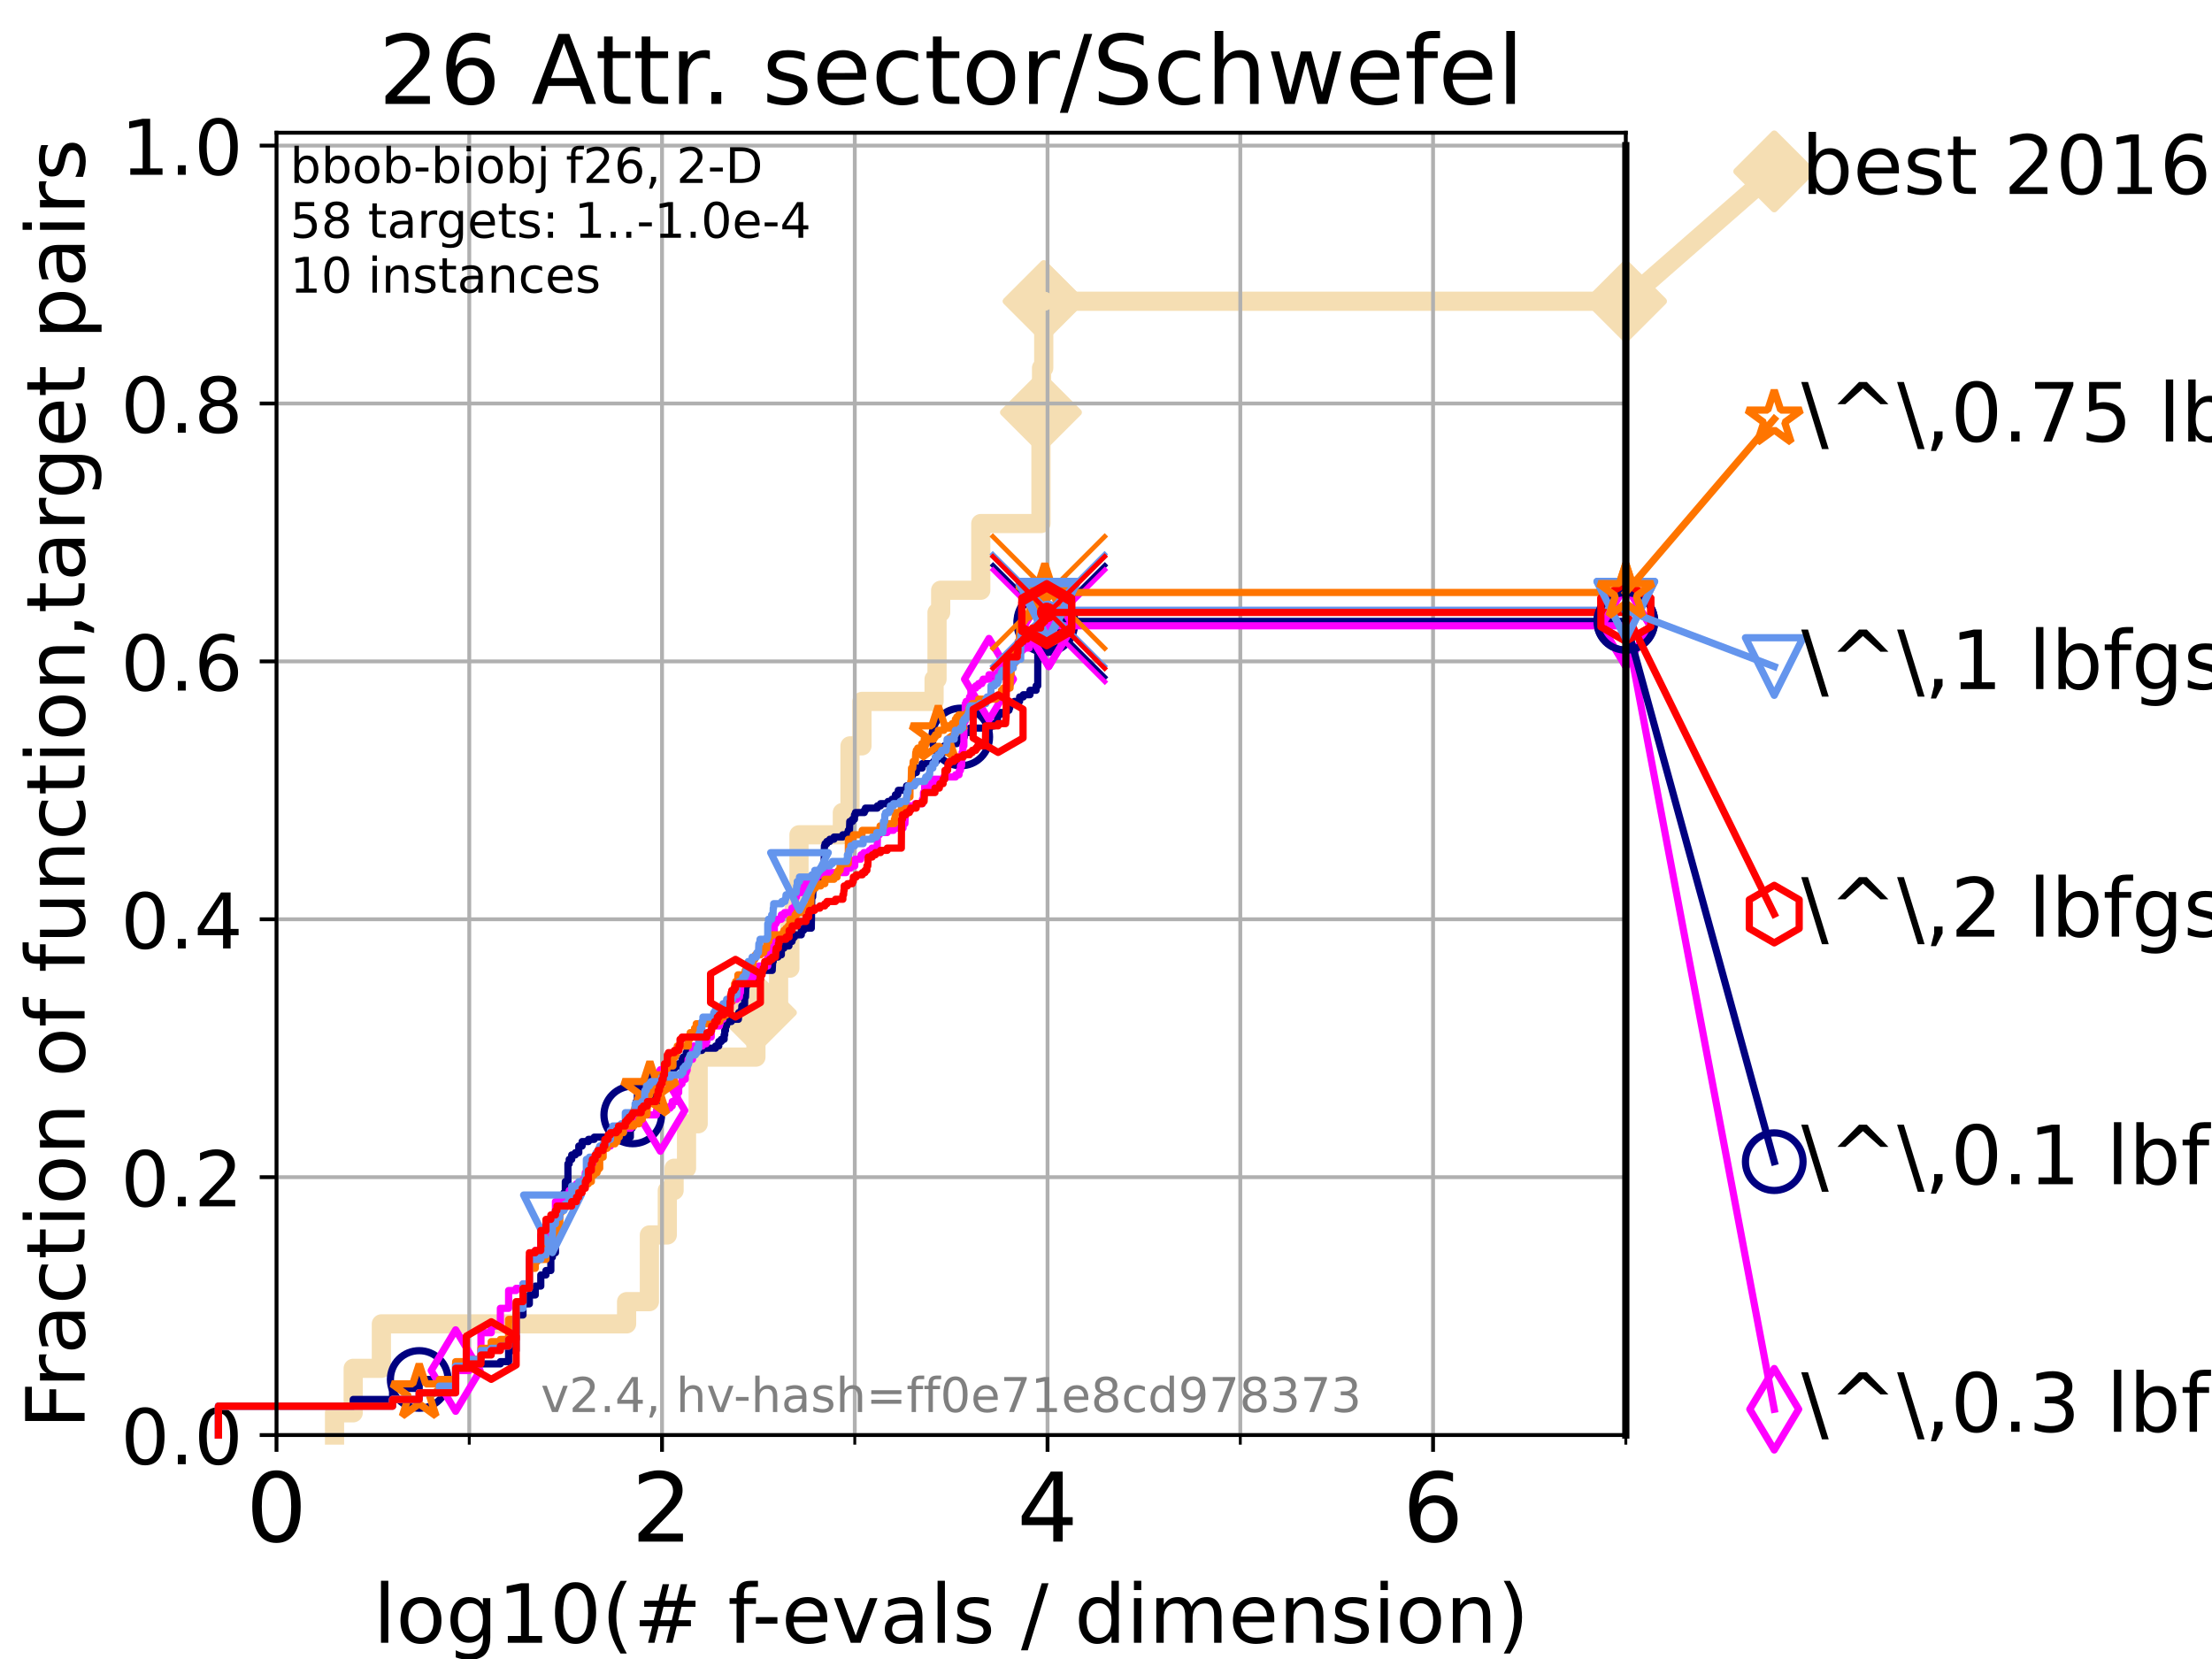 <?xml version="1.0" encoding="utf-8" standalone="no"?>
<!DOCTYPE svg PUBLIC "-//W3C//DTD SVG 1.1//EN"
  "http://www.w3.org/Graphics/SVG/1.1/DTD/svg11.dtd">
<!-- Created with matplotlib (https://matplotlib.org/) -->
<svg height="345.6pt" version="1.1" viewBox="0 0 460.8 345.6" width="460.8pt" xmlns="http://www.w3.org/2000/svg" xmlns:xlink="http://www.w3.org/1999/xlink">
 <defs>
  <style type="text/css">*{stroke-linecap:butt;stroke-linejoin:round;}</style>
 </defs>
 <g id="figure_1">
  <g id="patch_1">
   <path d="M 0 345.6 
L 460.8 345.6 
L 460.8 0 
L 0 0 
z
" style="fill:#ffffff;"/>
  </g>
  <g id="axes_1">
   <g id="patch_2">
    <path d="M 57.6 298.944 
L 338.688 298.944 
L 338.688 27.648 
L 57.6 27.648 
z
" style="fill:#ffffff;"/>
   </g>
   <g id="line2d_1">
    <path d="M 69.688 298.944 
L 69.688 294.313 
L 73.579 294.313 
L 73.579 285.05 
L 79.447 285.05 
L 79.447 275.788 
L 130.532 275.788 
L 130.532 271.157 
L 135.281 271.157 
L 135.281 257.263 
L 139.009 257.263 
L 139.009 248.001 
L 140.424 248.001 
L 140.424 243.37 
L 143.015 243.37 
L 143.015 234.107 
L 145.441 234.107 
L 145.441 220.214 
L 157.472 220.214 
L 157.472 210.951 
L 162.195 210.951 
L 162.195 201.689 
L 164.543 201.689 
L 164.543 192.426 
L 165.465 192.426 
L 165.465 187.795 
L 166.443 187.795 
L 166.443 173.901 
L 175.477 173.901 
L 175.477 169.27 
L 177.071 169.27 
L 177.071 155.377 
L 179.561 155.377 
L 179.561 146.114 
L 194.585 146.114 
L 194.585 141.483 
L 195.2 141.483 
L 195.2 127.589 
L 195.96 127.589 
L 195.96 122.958 
L 204.316 122.958 
L 204.316 109.065 
L 216.85 109.065 
L 216.85 85.909 
L 216.976 85.909 
L 216.976 76.646 
L 217.43 76.646 
L 217.43 62.753 
L 338.688 62.753 
" style="fill:none;stroke:#f5deb3;stroke-linecap:square;stroke-width:4;"/>
   </g>
   <g id="line2d_2">
    <defs>
     <path d="M 0 7.778 
L 7.778 0 
L 0 -7.778 
L -7.778 0 
z
" id="mc2ce89653b" style="stroke:#f5deb3;stroke-linejoin:miter;stroke-width:1.5;"/>
    </defs>
    <g>
     <use style="fill:#f5deb3;stroke:#f5deb3;stroke-linejoin:miter;stroke-width:1.5;" x="157.472" xlink:href="#mc2ce89653b" y="210.951"/>
     <use style="fill:#f5deb3;stroke:#f5deb3;stroke-linejoin:miter;stroke-width:1.5;" x="216.85" xlink:href="#mc2ce89653b" y="85.909"/>
     <use style="fill:#f5deb3;stroke:#f5deb3;stroke-linejoin:miter;stroke-width:1.5;" x="217.43" xlink:href="#mc2ce89653b" y="62.753"/>
     <use style="fill:#f5deb3;stroke:#f5deb3;stroke-linejoin:miter;stroke-width:1.5;" x="217.43" xlink:href="#mc2ce89653b" y="62.753"/>
     <use style="fill:#f5deb3;stroke:#f5deb3;stroke-linejoin:miter;stroke-width:1.5;" x="338.688" xlink:href="#mc2ce89653b" y="62.753"/>
    </g>
   </g>
   <g id="line2d_3">
    <path style="fill:none;stroke:#f5deb3;stroke-linecap:square;stroke-width:4;"/>
    <g/>
   </g>
   <g id="line2d_4">
    <path d="M 338.688 62.753 
L 369.608 35.706 
" style="fill:none;stroke:#f5deb3;stroke-linecap:square;stroke-width:4;"/>
    <g>
     <use style="fill:#f5deb3;stroke:#f5deb3;stroke-linejoin:miter;stroke-width:1.5;" x="338.688" xlink:href="#mc2ce89653b" y="62.753"/>
     <use style="fill:#f5deb3;stroke:#f5deb3;stroke-linejoin:miter;stroke-width:1.5;" x="369.608" xlink:href="#mc2ce89653b" y="35.706"/>
    </g>
   </g>
   <g id="matplotlib.axis_1">
    <g id="xtick_1">
     <g id="line2d_5">
      <path clip-path="url(#p93cf1e02be)" d="M 57.6 298.944 
L 57.6 27.648 
" style="fill:none;stroke:#b0b0b0;stroke-linecap:square;stroke-width:0.8;"/>
     </g>
     <g id="line2d_6">
      <defs>
       <path d="M 0 0 
L 0 3.5 
" id="mb1284fdba1" style="stroke:#000000;stroke-width:0.8;"/>
      </defs>
      <g>
       <use style="stroke:#000000;stroke-width:0.8;" x="57.6" xlink:href="#mb1284fdba1" y="298.944"/>
      </g>
     </g>
     <g id="text_1">
      <!-- 0 -->
      <g transform="translate(51.237 321.141)scale(0.2 -0.2)">
       <defs>
        <path d="M 31.781 66.406 
Q 24.172 66.406 20.328 58.906 
Q 16.5 51.422 16.5 36.375 
Q 16.5 21.391 20.328 13.891 
Q 24.172 6.391 31.781 6.391 
Q 39.453 6.391 43.281 13.891 
Q 47.125 21.391 47.125 36.375 
Q 47.125 51.422 43.281 58.906 
Q 39.453 66.406 31.781 66.406 
z
M 31.781 74.219 
Q 44.047 74.219 50.516 64.516 
Q 56.984 54.828 56.984 36.375 
Q 56.984 17.969 50.516 8.266 
Q 44.047 -1.422 31.781 -1.422 
Q 19.531 -1.422 13.062 8.266 
Q 6.594 17.969 6.594 36.375 
Q 6.594 54.828 13.062 64.516 
Q 19.531 74.219 31.781 74.219 
z
" id="DejaVuSans-48"/>
       </defs>
       <use xlink:href="#DejaVuSans-48"/>
      </g>
     </g>
    </g>
    <g id="xtick_2">
     <g id="line2d_7">
      <path clip-path="url(#p93cf1e02be)" d="M 137.911 298.944 
L 137.911 27.648 
" style="fill:none;stroke:#b0b0b0;stroke-linecap:square;stroke-width:0.8;"/>
     </g>
     <g id="line2d_8">
      <g>
       <use style="stroke:#000000;stroke-width:0.8;" x="137.911" xlink:href="#mb1284fdba1" y="298.944"/>
      </g>
     </g>
     <g id="text_2">
      <!-- 2 -->
      <g transform="translate(131.548 321.141)scale(0.2 -0.2)">
       <defs>
        <path d="M 19.188 8.297 
L 53.609 8.297 
L 53.609 0 
L 7.328 0 
L 7.328 8.297 
Q 12.938 14.109 22.625 23.891 
Q 32.328 33.688 34.812 36.531 
Q 39.547 41.844 41.422 45.531 
Q 43.312 49.219 43.312 52.781 
Q 43.312 58.594 39.234 62.25 
Q 35.156 65.922 28.609 65.922 
Q 23.969 65.922 18.812 64.312 
Q 13.672 62.703 7.812 59.422 
L 7.812 69.391 
Q 13.766 71.781 18.938 73 
Q 24.125 74.219 28.422 74.219 
Q 39.75 74.219 46.484 68.547 
Q 53.219 62.891 53.219 53.422 
Q 53.219 48.922 51.531 44.891 
Q 49.859 40.875 45.406 35.406 
Q 44.188 33.984 37.641 27.219 
Q 31.109 20.453 19.188 8.297 
z
" id="DejaVuSans-50"/>
       </defs>
       <use xlink:href="#DejaVuSans-50"/>
      </g>
     </g>
    </g>
    <g id="xtick_3">
     <g id="line2d_9">
      <path clip-path="url(#p93cf1e02be)" d="M 218.222 298.944 
L 218.222 27.648 
" style="fill:none;stroke:#b0b0b0;stroke-linecap:square;stroke-width:0.8;"/>
     </g>
     <g id="line2d_10">
      <g>
       <use style="stroke:#000000;stroke-width:0.8;" x="218.222" xlink:href="#mb1284fdba1" y="298.944"/>
      </g>
     </g>
     <g id="text_3">
      <!-- 4 -->
      <g transform="translate(211.859 321.141)scale(0.2 -0.2)">
       <defs>
        <path d="M 37.797 64.312 
L 12.891 25.391 
L 37.797 25.391 
z
M 35.203 72.906 
L 47.609 72.906 
L 47.609 25.391 
L 58.016 25.391 
L 58.016 17.188 
L 47.609 17.188 
L 47.609 0 
L 37.797 0 
L 37.797 17.188 
L 4.891 17.188 
L 4.891 26.703 
z
" id="DejaVuSans-52"/>
       </defs>
       <use xlink:href="#DejaVuSans-52"/>
      </g>
     </g>
    </g>
    <g id="xtick_4">
     <g id="line2d_11">
      <path clip-path="url(#p93cf1e02be)" d="M 298.533 298.944 
L 298.533 27.648 
" style="fill:none;stroke:#b0b0b0;stroke-linecap:square;stroke-width:0.8;"/>
     </g>
     <g id="line2d_12">
      <g>
       <use style="stroke:#000000;stroke-width:0.8;" x="298.533" xlink:href="#mb1284fdba1" y="298.944"/>
      </g>
     </g>
     <g id="text_4">
      <!-- 6 -->
      <g transform="translate(292.17 321.141)scale(0.2 -0.2)">
       <defs>
        <path d="M 33.016 40.375 
Q 26.375 40.375 22.484 35.828 
Q 18.609 31.297 18.609 23.391 
Q 18.609 15.531 22.484 10.953 
Q 26.375 6.391 33.016 6.391 
Q 39.656 6.391 43.531 10.953 
Q 47.406 15.531 47.406 23.391 
Q 47.406 31.297 43.531 35.828 
Q 39.656 40.375 33.016 40.375 
z
M 52.594 71.297 
L 52.594 62.312 
Q 48.875 64.062 45.094 64.984 
Q 41.312 65.922 37.594 65.922 
Q 27.828 65.922 22.672 59.328 
Q 17.531 52.734 16.797 39.406 
Q 19.672 43.656 24.016 45.922 
Q 28.375 48.188 33.594 48.188 
Q 44.578 48.188 50.953 41.516 
Q 57.328 34.859 57.328 23.391 
Q 57.328 12.156 50.688 5.359 
Q 44.047 -1.422 33.016 -1.422 
Q 20.359 -1.422 13.672 8.266 
Q 6.984 17.969 6.984 36.375 
Q 6.984 53.656 15.188 63.938 
Q 23.391 74.219 37.203 74.219 
Q 40.922 74.219 44.703 73.484 
Q 48.484 72.75 52.594 71.297 
z
" id="DejaVuSans-54"/>
       </defs>
       <use xlink:href="#DejaVuSans-54"/>
      </g>
     </g>
    </g>
    <g id="xtick_5">
     <g id="line2d_13">
      <path clip-path="url(#p93cf1e02be)" d="M 97.755 298.944 
L 97.755 27.648 
" style="fill:none;stroke:#b0b0b0;stroke-linecap:square;stroke-width:0.8;"/>
     </g>
     <g id="line2d_14">
      <defs>
       <path d="M 0 0 
L 0 2 
" id="m5dc2d50edc" style="stroke:#000000;stroke-width:0.6;"/>
      </defs>
      <g>
       <use style="stroke:#000000;stroke-width:0.6;" x="97.755" xlink:href="#m5dc2d50edc" y="298.944"/>
      </g>
     </g>
    </g>
    <g id="xtick_6">
     <g id="line2d_15">
      <path clip-path="url(#p93cf1e02be)" d="M 178.066 298.944 
L 178.066 27.648 
" style="fill:none;stroke:#b0b0b0;stroke-linecap:square;stroke-width:0.8;"/>
     </g>
     <g id="line2d_16">
      <g>
       <use style="stroke:#000000;stroke-width:0.6;" x="178.066" xlink:href="#m5dc2d50edc" y="298.944"/>
      </g>
     </g>
    </g>
    <g id="xtick_7">
     <g id="line2d_17">
      <path clip-path="url(#p93cf1e02be)" d="M 258.377 298.944 
L 258.377 27.648 
" style="fill:none;stroke:#b0b0b0;stroke-linecap:square;stroke-width:0.8;"/>
     </g>
     <g id="line2d_18">
      <g>
       <use style="stroke:#000000;stroke-width:0.6;" x="258.377" xlink:href="#m5dc2d50edc" y="298.944"/>
      </g>
     </g>
    </g>
    <g id="xtick_8">
     <g id="line2d_19">
      <path clip-path="url(#p93cf1e02be)" d="M 338.688 298.944 
L 338.688 27.648 
" style="fill:none;stroke:#b0b0b0;stroke-linecap:square;stroke-width:0.8;"/>
     </g>
     <g id="line2d_20">
      <g>
       <use style="stroke:#000000;stroke-width:0.6;" x="338.688" xlink:href="#m5dc2d50edc" y="298.944"/>
      </g>
     </g>
    </g>
    <g id="text_5">
     <!-- log10(# f-evals / dimension) -->
     <g transform="translate(77.764 342.218)scale(0.17 -0.17)">
      <defs>
       <path d="M 9.422 75.984 
L 18.406 75.984 
L 18.406 0 
L 9.422 0 
z
" id="DejaVuSans-108"/>
       <path d="M 30.609 48.391 
Q 23.391 48.391 19.188 42.75 
Q 14.984 37.109 14.984 27.297 
Q 14.984 17.484 19.156 11.844 
Q 23.344 6.203 30.609 6.203 
Q 37.797 6.203 41.984 11.859 
Q 46.188 17.531 46.188 27.297 
Q 46.188 37.016 41.984 42.703 
Q 37.797 48.391 30.609 48.391 
z
M 30.609 56 
Q 42.328 56 49.016 48.375 
Q 55.719 40.766 55.719 27.297 
Q 55.719 13.875 49.016 6.219 
Q 42.328 -1.422 30.609 -1.422 
Q 18.844 -1.422 12.172 6.219 
Q 5.516 13.875 5.516 27.297 
Q 5.516 40.766 12.172 48.375 
Q 18.844 56 30.609 56 
z
" id="DejaVuSans-111"/>
       <path d="M 45.406 27.984 
Q 45.406 37.75 41.375 43.109 
Q 37.359 48.484 30.078 48.484 
Q 22.859 48.484 18.828 43.109 
Q 14.797 37.75 14.797 27.984 
Q 14.797 18.266 18.828 12.891 
Q 22.859 7.516 30.078 7.516 
Q 37.359 7.516 41.375 12.891 
Q 45.406 18.266 45.406 27.984 
z
M 54.391 6.781 
Q 54.391 -7.172 48.188 -13.984 
Q 42 -20.797 29.203 -20.797 
Q 24.469 -20.797 20.266 -20.094 
Q 16.062 -19.391 12.109 -17.922 
L 12.109 -9.188 
Q 16.062 -11.328 19.922 -12.344 
Q 23.781 -13.375 27.781 -13.375 
Q 36.625 -13.375 41.016 -8.766 
Q 45.406 -4.156 45.406 5.172 
L 45.406 9.625 
Q 42.625 4.781 38.281 2.391 
Q 33.938 0 27.875 0 
Q 17.828 0 11.672 7.656 
Q 5.516 15.328 5.516 27.984 
Q 5.516 40.672 11.672 48.328 
Q 17.828 56 27.875 56 
Q 33.938 56 38.281 53.609 
Q 42.625 51.219 45.406 46.391 
L 45.406 54.688 
L 54.391 54.688 
z
" id="DejaVuSans-103"/>
       <path d="M 12.406 8.297 
L 28.516 8.297 
L 28.516 63.922 
L 10.984 60.406 
L 10.984 69.391 
L 28.422 72.906 
L 38.281 72.906 
L 38.281 8.297 
L 54.391 8.297 
L 54.391 0 
L 12.406 0 
z
" id="DejaVuSans-49"/>
       <path d="M 31 75.875 
Q 24.469 64.656 21.281 53.656 
Q 18.109 42.672 18.109 31.391 
Q 18.109 20.125 21.312 9.062 
Q 24.516 -2 31 -13.188 
L 23.188 -13.188 
Q 15.875 -1.703 12.234 9.375 
Q 8.594 20.453 8.594 31.391 
Q 8.594 42.281 12.203 53.312 
Q 15.828 64.359 23.188 75.875 
z
" id="DejaVuSans-40"/>
       <path d="M 51.125 44 
L 36.922 44 
L 32.812 27.688 
L 47.125 27.688 
z
M 43.797 71.781 
L 38.719 51.516 
L 52.984 51.516 
L 58.109 71.781 
L 65.922 71.781 
L 60.891 51.516 
L 76.125 51.516 
L 76.125 44 
L 58.984 44 
L 54.984 27.688 
L 70.516 27.688 
L 70.516 20.219 
L 53.078 20.219 
L 48 0 
L 40.188 0 
L 45.219 20.219 
L 30.906 20.219 
L 25.875 0 
L 18.016 0 
L 23.094 20.219 
L 7.719 20.219 
L 7.719 27.688 
L 24.906 27.688 
L 29 44 
L 13.281 44 
L 13.281 51.516 
L 30.906 51.516 
L 35.891 71.781 
z
" id="DejaVuSans-35"/>
       <path id="DejaVuSans-32"/>
       <path d="M 37.109 75.984 
L 37.109 68.5 
L 28.516 68.5 
Q 23.688 68.5 21.797 66.547 
Q 19.922 64.594 19.922 59.516 
L 19.922 54.688 
L 34.719 54.688 
L 34.719 47.703 
L 19.922 47.703 
L 19.922 0 
L 10.891 0 
L 10.891 47.703 
L 2.297 47.703 
L 2.297 54.688 
L 10.891 54.688 
L 10.891 58.5 
Q 10.891 67.625 15.141 71.797 
Q 19.391 75.984 28.609 75.984 
z
" id="DejaVuSans-102"/>
       <path d="M 4.891 31.391 
L 31.203 31.391 
L 31.203 23.391 
L 4.891 23.391 
z
" id="DejaVuSans-45"/>
       <path d="M 56.203 29.594 
L 56.203 25.203 
L 14.891 25.203 
Q 15.484 15.922 20.484 11.062 
Q 25.484 6.203 34.422 6.203 
Q 39.594 6.203 44.453 7.469 
Q 49.312 8.734 54.109 11.281 
L 54.109 2.781 
Q 49.266 0.734 44.188 -0.344 
Q 39.109 -1.422 33.891 -1.422 
Q 20.797 -1.422 13.156 6.188 
Q 5.516 13.812 5.516 26.812 
Q 5.516 40.234 12.766 48.109 
Q 20.016 56 32.328 56 
Q 43.359 56 49.781 48.891 
Q 56.203 41.797 56.203 29.594 
z
M 47.219 32.234 
Q 47.125 39.594 43.094 43.984 
Q 39.062 48.391 32.422 48.391 
Q 24.906 48.391 20.391 44.141 
Q 15.875 39.891 15.188 32.172 
z
" id="DejaVuSans-101"/>
       <path d="M 2.984 54.688 
L 12.5 54.688 
L 29.594 8.797 
L 46.688 54.688 
L 56.203 54.688 
L 35.688 0 
L 23.484 0 
z
" id="DejaVuSans-118"/>
       <path d="M 34.281 27.484 
Q 23.391 27.484 19.188 25 
Q 14.984 22.516 14.984 16.5 
Q 14.984 11.719 18.141 8.906 
Q 21.297 6.109 26.703 6.109 
Q 34.188 6.109 38.703 11.406 
Q 43.219 16.703 43.219 25.484 
L 43.219 27.484 
z
M 52.203 31.203 
L 52.203 0 
L 43.219 0 
L 43.219 8.297 
Q 40.141 3.328 35.547 0.953 
Q 30.953 -1.422 24.312 -1.422 
Q 15.922 -1.422 10.953 3.297 
Q 6 8.016 6 15.922 
Q 6 25.141 12.172 29.828 
Q 18.359 34.516 30.609 34.516 
L 43.219 34.516 
L 43.219 35.406 
Q 43.219 41.609 39.141 45 
Q 35.062 48.391 27.688 48.391 
Q 23 48.391 18.547 47.266 
Q 14.109 46.141 10.016 43.891 
L 10.016 52.203 
Q 14.938 54.109 19.578 55.047 
Q 24.219 56 28.609 56 
Q 40.484 56 46.344 49.844 
Q 52.203 43.703 52.203 31.203 
z
" id="DejaVuSans-97"/>
       <path d="M 44.281 53.078 
L 44.281 44.578 
Q 40.484 46.531 36.375 47.5 
Q 32.281 48.484 27.875 48.484 
Q 21.188 48.484 17.844 46.438 
Q 14.5 44.391 14.5 40.281 
Q 14.5 37.156 16.891 35.375 
Q 19.281 33.594 26.516 31.984 
L 29.594 31.297 
Q 39.156 29.25 43.188 25.516 
Q 47.219 21.781 47.219 15.094 
Q 47.219 7.469 41.188 3.016 
Q 35.156 -1.422 24.609 -1.422 
Q 20.219 -1.422 15.453 -0.562 
Q 10.688 0.297 5.422 2 
L 5.422 11.281 
Q 10.406 8.688 15.234 7.391 
Q 20.062 6.109 24.812 6.109 
Q 31.156 6.109 34.562 8.281 
Q 37.984 10.453 37.984 14.406 
Q 37.984 18.062 35.516 20.016 
Q 33.062 21.969 24.703 23.781 
L 21.578 24.516 
Q 13.234 26.266 9.516 29.906 
Q 5.812 33.547 5.812 39.891 
Q 5.812 47.609 11.281 51.797 
Q 16.75 56 26.812 56 
Q 31.781 56 36.172 55.266 
Q 40.578 54.547 44.281 53.078 
z
" id="DejaVuSans-115"/>
       <path d="M 25.391 72.906 
L 33.688 72.906 
L 8.297 -9.281 
L 0 -9.281 
z
" id="DejaVuSans-47"/>
       <path d="M 45.406 46.391 
L 45.406 75.984 
L 54.391 75.984 
L 54.391 0 
L 45.406 0 
L 45.406 8.203 
Q 42.578 3.328 38.25 0.953 
Q 33.938 -1.422 27.875 -1.422 
Q 17.969 -1.422 11.734 6.484 
Q 5.516 14.406 5.516 27.297 
Q 5.516 40.188 11.734 48.094 
Q 17.969 56 27.875 56 
Q 33.938 56 38.25 53.625 
Q 42.578 51.266 45.406 46.391 
z
M 14.797 27.297 
Q 14.797 17.391 18.875 11.75 
Q 22.953 6.109 30.078 6.109 
Q 37.203 6.109 41.297 11.75 
Q 45.406 17.391 45.406 27.297 
Q 45.406 37.203 41.297 42.844 
Q 37.203 48.484 30.078 48.484 
Q 22.953 48.484 18.875 42.844 
Q 14.797 37.203 14.797 27.297 
z
" id="DejaVuSans-100"/>
       <path d="M 9.422 54.688 
L 18.406 54.688 
L 18.406 0 
L 9.422 0 
z
M 9.422 75.984 
L 18.406 75.984 
L 18.406 64.594 
L 9.422 64.594 
z
" id="DejaVuSans-105"/>
       <path d="M 52 44.188 
Q 55.375 50.25 60.062 53.125 
Q 64.75 56 71.094 56 
Q 79.641 56 84.281 50.016 
Q 88.922 44.047 88.922 33.016 
L 88.922 0 
L 79.891 0 
L 79.891 32.719 
Q 79.891 40.578 77.094 44.375 
Q 74.312 48.188 68.609 48.188 
Q 61.625 48.188 57.562 43.547 
Q 53.516 38.922 53.516 30.906 
L 53.516 0 
L 44.484 0 
L 44.484 32.719 
Q 44.484 40.625 41.703 44.406 
Q 38.922 48.188 33.109 48.188 
Q 26.219 48.188 22.156 43.531 
Q 18.109 38.875 18.109 30.906 
L 18.109 0 
L 9.078 0 
L 9.078 54.688 
L 18.109 54.688 
L 18.109 46.188 
Q 21.188 51.219 25.484 53.609 
Q 29.781 56 35.688 56 
Q 41.656 56 45.828 52.969 
Q 50 49.953 52 44.188 
z
" id="DejaVuSans-109"/>
       <path d="M 54.891 33.016 
L 54.891 0 
L 45.906 0 
L 45.906 32.719 
Q 45.906 40.484 42.875 44.328 
Q 39.844 48.188 33.797 48.188 
Q 26.516 48.188 22.312 43.547 
Q 18.109 38.922 18.109 30.906 
L 18.109 0 
L 9.078 0 
L 9.078 54.688 
L 18.109 54.688 
L 18.109 46.188 
Q 21.344 51.125 25.703 53.562 
Q 30.078 56 35.797 56 
Q 45.219 56 50.047 50.172 
Q 54.891 44.344 54.891 33.016 
z
" id="DejaVuSans-110"/>
       <path d="M 8.016 75.875 
L 15.828 75.875 
Q 23.141 64.359 26.781 53.312 
Q 30.422 42.281 30.422 31.391 
Q 30.422 20.453 26.781 9.375 
Q 23.141 -1.703 15.828 -13.188 
L 8.016 -13.188 
Q 14.5 -2 17.703 9.062 
Q 20.906 20.125 20.906 31.391 
Q 20.906 42.672 17.703 53.656 
Q 14.5 64.656 8.016 75.875 
z
" id="DejaVuSans-41"/>
      </defs>
      <use xlink:href="#DejaVuSans-108"/>
      <use x="27.783" xlink:href="#DejaVuSans-111"/>
      <use x="88.965" xlink:href="#DejaVuSans-103"/>
      <use x="152.441" xlink:href="#DejaVuSans-49"/>
      <use x="216.064" xlink:href="#DejaVuSans-48"/>
      <use x="279.688" xlink:href="#DejaVuSans-40"/>
      <use x="318.701" xlink:href="#DejaVuSans-35"/>
      <use x="402.49" xlink:href="#DejaVuSans-32"/>
      <use x="434.277" xlink:href="#DejaVuSans-102"/>
      <use x="463.982" xlink:href="#DejaVuSans-45"/>
      <use x="500.066" xlink:href="#DejaVuSans-101"/>
      <use x="561.59" xlink:href="#DejaVuSans-118"/>
      <use x="620.77" xlink:href="#DejaVuSans-97"/>
      <use x="682.049" xlink:href="#DejaVuSans-108"/>
      <use x="709.832" xlink:href="#DejaVuSans-115"/>
      <use x="761.932" xlink:href="#DejaVuSans-32"/>
      <use x="793.719" xlink:href="#DejaVuSans-47"/>
      <use x="827.41" xlink:href="#DejaVuSans-32"/>
      <use x="859.197" xlink:href="#DejaVuSans-100"/>
      <use x="922.674" xlink:href="#DejaVuSans-105"/>
      <use x="950.457" xlink:href="#DejaVuSans-109"/>
      <use x="1047.869" xlink:href="#DejaVuSans-101"/>
      <use x="1109.393" xlink:href="#DejaVuSans-110"/>
      <use x="1172.771" xlink:href="#DejaVuSans-115"/>
      <use x="1224.871" xlink:href="#DejaVuSans-105"/>
      <use x="1252.654" xlink:href="#DejaVuSans-111"/>
      <use x="1313.836" xlink:href="#DejaVuSans-110"/>
      <use x="1377.215" xlink:href="#DejaVuSans-41"/>
     </g>
    </g>
   </g>
   <g id="matplotlib.axis_2">
    <g id="ytick_1">
     <g id="line2d_21">
      <path clip-path="url(#p93cf1e02be)" d="M 57.6 298.944 
L 338.688 298.944 
" style="fill:none;stroke:#b0b0b0;stroke-linecap:square;stroke-width:0.8;"/>
     </g>
     <g id="line2d_22">
      <defs>
       <path d="M 0 0 
L -3.5 0 
" id="m6f3244e223" style="stroke:#000000;stroke-width:0.8;"/>
      </defs>
      <g>
       <use style="stroke:#000000;stroke-width:0.8;" x="57.6" xlink:href="#m6f3244e223" y="298.944"/>
      </g>
     </g>
     <g id="text_6">
      <!-- 0.0 -->
      <g transform="translate(25.155 305.023)scale(0.16 -0.16)">
       <defs>
        <path d="M 10.688 12.406 
L 21 12.406 
L 21 0 
L 10.688 0 
z
" id="DejaVuSans-46"/>
       </defs>
       <use xlink:href="#DejaVuSans-48"/>
       <use x="63.623" xlink:href="#DejaVuSans-46"/>
       <use x="95.41" xlink:href="#DejaVuSans-48"/>
      </g>
     </g>
    </g>
    <g id="ytick_2">
     <g id="line2d_23">
      <path clip-path="url(#p93cf1e02be)" d="M 57.6 245.222 
L 338.688 245.222 
" style="fill:none;stroke:#b0b0b0;stroke-linecap:square;stroke-width:0.8;"/>
     </g>
     <g id="line2d_24">
      <g>
       <use style="stroke:#000000;stroke-width:0.8;" x="57.6" xlink:href="#m6f3244e223" y="245.222"/>
      </g>
     </g>
     <g id="text_7">
      <!-- 0.2 -->
      <g transform="translate(25.155 251.301)scale(0.16 -0.16)">
       <use xlink:href="#DejaVuSans-48"/>
       <use x="63.623" xlink:href="#DejaVuSans-46"/>
       <use x="95.41" xlink:href="#DejaVuSans-50"/>
      </g>
     </g>
    </g>
    <g id="ytick_3">
     <g id="line2d_25">
      <path clip-path="url(#p93cf1e02be)" d="M 57.6 191.5 
L 338.688 191.5 
" style="fill:none;stroke:#b0b0b0;stroke-linecap:square;stroke-width:0.8;"/>
     </g>
     <g id="line2d_26">
      <g>
       <use style="stroke:#000000;stroke-width:0.8;" x="57.6" xlink:href="#m6f3244e223" y="191.5"/>
      </g>
     </g>
     <g id="text_8">
      <!-- 0.4 -->
      <g transform="translate(25.155 197.579)scale(0.16 -0.16)">
       <use xlink:href="#DejaVuSans-48"/>
       <use x="63.623" xlink:href="#DejaVuSans-46"/>
       <use x="95.41" xlink:href="#DejaVuSans-52"/>
      </g>
     </g>
    </g>
    <g id="ytick_4">
     <g id="line2d_27">
      <path clip-path="url(#p93cf1e02be)" d="M 57.6 137.778 
L 338.688 137.778 
" style="fill:none;stroke:#b0b0b0;stroke-linecap:square;stroke-width:0.8;"/>
     </g>
     <g id="line2d_28">
      <g>
       <use style="stroke:#000000;stroke-width:0.8;" x="57.6" xlink:href="#m6f3244e223" y="137.778"/>
      </g>
     </g>
     <g id="text_9">
      <!-- 0.6 -->
      <g transform="translate(25.155 143.857)scale(0.16 -0.16)">
       <use xlink:href="#DejaVuSans-48"/>
       <use x="63.623" xlink:href="#DejaVuSans-46"/>
       <use x="95.41" xlink:href="#DejaVuSans-54"/>
      </g>
     </g>
    </g>
    <g id="ytick_5">
     <g id="line2d_29">
      <path clip-path="url(#p93cf1e02be)" d="M 57.6 84.056 
L 338.688 84.056 
" style="fill:none;stroke:#b0b0b0;stroke-linecap:square;stroke-width:0.8;"/>
     </g>
     <g id="line2d_30">
      <g>
       <use style="stroke:#000000;stroke-width:0.8;" x="57.6" xlink:href="#m6f3244e223" y="84.056"/>
      </g>
     </g>
     <g id="text_10">
      <!-- 0.8 -->
      <g transform="translate(25.155 90.135)scale(0.16 -0.16)">
       <defs>
        <path d="M 31.781 34.625 
Q 24.75 34.625 20.719 30.859 
Q 16.703 27.094 16.703 20.516 
Q 16.703 13.922 20.719 10.156 
Q 24.75 6.391 31.781 6.391 
Q 38.812 6.391 42.859 10.172 
Q 46.922 13.969 46.922 20.516 
Q 46.922 27.094 42.891 30.859 
Q 38.875 34.625 31.781 34.625 
z
M 21.922 38.812 
Q 15.578 40.375 12.031 44.719 
Q 8.5 49.078 8.5 55.328 
Q 8.5 64.062 14.719 69.141 
Q 20.953 74.219 31.781 74.219 
Q 42.672 74.219 48.875 69.141 
Q 55.078 64.062 55.078 55.328 
Q 55.078 49.078 51.531 44.719 
Q 48 40.375 41.703 38.812 
Q 48.828 37.156 52.797 32.312 
Q 56.781 27.484 56.781 20.516 
Q 56.781 9.906 50.312 4.234 
Q 43.844 -1.422 31.781 -1.422 
Q 19.734 -1.422 13.25 4.234 
Q 6.781 9.906 6.781 20.516 
Q 6.781 27.484 10.781 32.312 
Q 14.797 37.156 21.922 38.812 
z
M 18.312 54.391 
Q 18.312 48.734 21.844 45.562 
Q 25.391 42.391 31.781 42.391 
Q 38.141 42.391 41.719 45.562 
Q 45.312 48.734 45.312 54.391 
Q 45.312 60.062 41.719 63.234 
Q 38.141 66.406 31.781 66.406 
Q 25.391 66.406 21.844 63.234 
Q 18.312 60.062 18.312 54.391 
z
" id="DejaVuSans-56"/>
       </defs>
       <use xlink:href="#DejaVuSans-48"/>
       <use x="63.623" xlink:href="#DejaVuSans-46"/>
       <use x="95.41" xlink:href="#DejaVuSans-56"/>
      </g>
     </g>
    </g>
    <g id="ytick_6">
     <g id="line2d_31">
      <path clip-path="url(#p93cf1e02be)" d="M 57.6 30.334 
L 338.688 30.334 
" style="fill:none;stroke:#b0b0b0;stroke-linecap:square;stroke-width:0.8;"/>
     </g>
     <g id="line2d_32">
      <g>
       <use style="stroke:#000000;stroke-width:0.8;" x="57.6" xlink:href="#m6f3244e223" y="30.334"/>
      </g>
     </g>
     <g id="text_11">
      <!-- 1.0 -->
      <g transform="translate(25.155 36.413)scale(0.16 -0.16)">
       <use xlink:href="#DejaVuSans-49"/>
       <use x="63.623" xlink:href="#DejaVuSans-46"/>
       <use x="95.41" xlink:href="#DejaVuSans-48"/>
      </g>
     </g>
    </g>
    <g id="text_12">
     <!-- Fraction of function,target pairs -->
     <g transform="translate(17.62 297.681)rotate(-90)scale(0.17 -0.17)">
      <defs>
       <path d="M 9.812 72.906 
L 51.703 72.906 
L 51.703 64.594 
L 19.672 64.594 
L 19.672 43.109 
L 48.578 43.109 
L 48.578 34.812 
L 19.672 34.812 
L 19.672 0 
L 9.812 0 
z
" id="DejaVuSans-70"/>
       <path d="M 41.109 46.297 
Q 39.594 47.172 37.812 47.578 
Q 36.031 48 33.891 48 
Q 26.266 48 22.188 43.047 
Q 18.109 38.094 18.109 28.812 
L 18.109 0 
L 9.078 0 
L 9.078 54.688 
L 18.109 54.688 
L 18.109 46.188 
Q 20.953 51.172 25.484 53.578 
Q 30.031 56 36.531 56 
Q 37.453 56 38.578 55.875 
Q 39.703 55.766 41.062 55.516 
z
" id="DejaVuSans-114"/>
       <path d="M 48.781 52.594 
L 48.781 44.188 
Q 44.969 46.297 41.141 47.344 
Q 37.312 48.391 33.406 48.391 
Q 24.656 48.391 19.812 42.844 
Q 14.984 37.312 14.984 27.297 
Q 14.984 17.281 19.812 11.734 
Q 24.656 6.203 33.406 6.203 
Q 37.312 6.203 41.141 7.25 
Q 44.969 8.297 48.781 10.406 
L 48.781 2.094 
Q 45.016 0.344 40.984 -0.531 
Q 36.969 -1.422 32.422 -1.422 
Q 20.062 -1.422 12.781 6.344 
Q 5.516 14.109 5.516 27.297 
Q 5.516 40.672 12.859 48.328 
Q 20.219 56 33.016 56 
Q 37.156 56 41.109 55.141 
Q 45.062 54.297 48.781 52.594 
z
" id="DejaVuSans-99"/>
       <path d="M 18.312 70.219 
L 18.312 54.688 
L 36.812 54.688 
L 36.812 47.703 
L 18.312 47.703 
L 18.312 18.016 
Q 18.312 11.328 20.141 9.422 
Q 21.969 7.516 27.594 7.516 
L 36.812 7.516 
L 36.812 0 
L 27.594 0 
Q 17.188 0 13.234 3.875 
Q 9.281 7.766 9.281 18.016 
L 9.281 47.703 
L 2.688 47.703 
L 2.688 54.688 
L 9.281 54.688 
L 9.281 70.219 
z
" id="DejaVuSans-116"/>
       <path d="M 8.5 21.578 
L 8.5 54.688 
L 17.484 54.688 
L 17.484 21.922 
Q 17.484 14.156 20.5 10.266 
Q 23.531 6.391 29.594 6.391 
Q 36.859 6.391 41.078 11.031 
Q 45.312 15.672 45.312 23.688 
L 45.312 54.688 
L 54.297 54.688 
L 54.297 0 
L 45.312 0 
L 45.312 8.406 
Q 42.047 3.422 37.719 1 
Q 33.406 -1.422 27.688 -1.422 
Q 18.266 -1.422 13.375 4.438 
Q 8.5 10.297 8.5 21.578 
z
M 31.109 56 
z
" id="DejaVuSans-117"/>
       <path d="M 11.719 12.406 
L 22.016 12.406 
L 22.016 4 
L 14.016 -11.625 
L 7.719 -11.625 
L 11.719 4 
z
" id="DejaVuSans-44"/>
       <path d="M 18.109 8.203 
L 18.109 -20.797 
L 9.078 -20.797 
L 9.078 54.688 
L 18.109 54.688 
L 18.109 46.391 
Q 20.953 51.266 25.266 53.625 
Q 29.594 56 35.594 56 
Q 45.562 56 51.781 48.094 
Q 58.016 40.188 58.016 27.297 
Q 58.016 14.406 51.781 6.484 
Q 45.562 -1.422 35.594 -1.422 
Q 29.594 -1.422 25.266 0.953 
Q 20.953 3.328 18.109 8.203 
z
M 48.688 27.297 
Q 48.688 37.203 44.609 42.844 
Q 40.531 48.484 33.406 48.484 
Q 26.266 48.484 22.188 42.844 
Q 18.109 37.203 18.109 27.297 
Q 18.109 17.391 22.188 11.75 
Q 26.266 6.109 33.406 6.109 
Q 40.531 6.109 44.609 11.75 
Q 48.688 17.391 48.688 27.297 
z
" id="DejaVuSans-112"/>
      </defs>
      <use xlink:href="#DejaVuSans-70"/>
      <use x="50.27" xlink:href="#DejaVuSans-114"/>
      <use x="91.383" xlink:href="#DejaVuSans-97"/>
      <use x="152.662" xlink:href="#DejaVuSans-99"/>
      <use x="207.643" xlink:href="#DejaVuSans-116"/>
      <use x="246.852" xlink:href="#DejaVuSans-105"/>
      <use x="274.635" xlink:href="#DejaVuSans-111"/>
      <use x="335.816" xlink:href="#DejaVuSans-110"/>
      <use x="399.195" xlink:href="#DejaVuSans-32"/>
      <use x="430.982" xlink:href="#DejaVuSans-111"/>
      <use x="492.164" xlink:href="#DejaVuSans-102"/>
      <use x="527.369" xlink:href="#DejaVuSans-32"/>
      <use x="559.156" xlink:href="#DejaVuSans-102"/>
      <use x="594.361" xlink:href="#DejaVuSans-117"/>
      <use x="657.74" xlink:href="#DejaVuSans-110"/>
      <use x="721.119" xlink:href="#DejaVuSans-99"/>
      <use x="776.1" xlink:href="#DejaVuSans-116"/>
      <use x="815.309" xlink:href="#DejaVuSans-105"/>
      <use x="843.092" xlink:href="#DejaVuSans-111"/>
      <use x="904.273" xlink:href="#DejaVuSans-110"/>
      <use x="967.652" xlink:href="#DejaVuSans-44"/>
      <use x="999.439" xlink:href="#DejaVuSans-116"/>
      <use x="1038.648" xlink:href="#DejaVuSans-97"/>
      <use x="1099.928" xlink:href="#DejaVuSans-114"/>
      <use x="1139.291" xlink:href="#DejaVuSans-103"/>
      <use x="1202.768" xlink:href="#DejaVuSans-101"/>
      <use x="1264.291" xlink:href="#DejaVuSans-116"/>
      <use x="1303.5" xlink:href="#DejaVuSans-32"/>
      <use x="1335.287" xlink:href="#DejaVuSans-112"/>
      <use x="1398.764" xlink:href="#DejaVuSans-97"/>
      <use x="1460.043" xlink:href="#DejaVuSans-105"/>
      <use x="1487.826" xlink:href="#DejaVuSans-114"/>
      <use x="1528.939" xlink:href="#DejaVuSans-115"/>
     </g>
    </g>
   </g>
   <g id="line2d_33">
    <defs>
     <path d="M 0 1.5 
C 0.398 1.5 0.779 1.342 1.061 1.061 
C 1.342 0.779 1.5 0.398 1.5 0 
C 1.5 -0.398 1.342 -0.779 1.061 -1.061 
C 0.779 -1.342 0.398 -1.5 0 -1.5 
C -0.398 -1.5 -0.779 -1.342 -1.061 -1.061 
C -1.342 -0.779 -1.5 -0.398 -1.5 0 
C -1.5 0.398 -1.342 0.779 -1.061 1.061 
C -0.779 1.342 -0.398 1.5 0 1.5 
z
" id="m095d06cf65" style="stroke:#f5deb3;"/>
    </defs>
    <g>
     <use style="fill:#f5deb3;stroke:#f5deb3;" x="217.43" xlink:href="#m095d06cf65" y="62.753"/>
     <use style="fill:#f5deb3;stroke:#f5deb3;" x="217.43" xlink:href="#m095d06cf65" y="62.753"/>
    </g>
   </g>
   <g id="line2d_34">
    <defs>
     <path d="M 0 1.5 
C 0.398 1.5 0.779 1.342 1.061 1.061 
C 1.342 0.779 1.5 0.398 1.5 0 
C 1.5 -0.398 1.342 -0.779 1.061 -1.061 
C 0.779 -1.342 0.398 -1.5 0 -1.5 
C -0.398 -1.5 -0.779 -1.342 -1.061 -1.061 
C -1.342 -0.779 -1.5 -0.398 -1.5 0 
C -1.5 0.398 -1.342 0.779 -1.061 1.061 
C -0.779 1.342 -0.398 1.5 0 1.5 
z
" id="m26ea2e5d85" style="stroke:#000080;"/>
    </defs>
    <g>
     <use style="fill:#000080;stroke:#000080;" x="217.879" xlink:href="#m26ea2e5d85" y="129.442"/>
     <use style="fill:#000080;stroke:#000080;" x="217.879" xlink:href="#m26ea2e5d85" y="129.442"/>
    </g>
   </g>
   <g id="line2d_35">
    <path d="M 45.512 298.944 
L 45.512 292.923 
L 73.579 292.923 
L 73.579 291.534 
L 81.776 291.534 
L 81.776 289.218 
L 87.33 289.218 
L 87.33 287.366 
L 94.921 287.366 
L 94.921 284.124 
L 104.235 284.124 
L 104.235 283.661 
L 105.952 283.661 
L 105.952 281.345 
L 107.515 281.345 
L 107.515 273.935 
L 108.949 273.935 
L 108.949 271.62 
L 110.274 271.62 
L 110.274 269.767 
L 111.506 269.767 
L 111.506 267.915 
L 112.656 267.915 
L 112.656 265.599 
L 113.735 265.599 
L 113.735 264.673 
L 114.751 264.673 
L 114.751 261.894 
L 115.077 261.894 
L 115.077 260.968 
L 115.711 260.968 
L 115.711 252.169 
L 116.621 252.169 
L 116.621 249.39 
L 117.486 249.39 
L 117.486 248.464 
L 117.765 248.464 
L 117.765 246.148 
L 118.31 246.148 
L 118.31 242.443 
L 118.577 242.443 
L 118.577 241.517 
L 119.097 241.517 
L 119.097 240.591 
L 119.85 240.591 
L 119.85 240.128 
L 120.572 240.128 
L 120.572 238.738 
L 121.265 238.738 
L 121.265 237.812 
L 122.573 237.812 
L 122.573 237.349 
L 123.791 237.349 
L 123.791 236.886 
L 131.313 236.886 
L 131.313 235.033 
L 131.691 235.033 
L 131.691 234.107 
L 131.815 234.107 
L 131.815 232.255 
L 132.182 232.255 
L 132.182 231.792 
L 132.423 231.792 
L 132.423 229.939 
L 132.542 229.939 
L 132.542 229.476 
L 132.777 229.476 
L 132.777 228.087 
L 132.894 228.087 
L 132.894 227.623 
L 133.239 227.623 
L 133.239 226.234 
L 133.578 226.234 
L 133.578 225.771 
L 134.661 225.771 
L 134.661 225.308 
L 135.077 225.308 
L 135.077 223.918 
L 139.172 223.918 
L 139.172 222.992 
L 139.887 222.992 
L 139.887 222.529 
L 140.574 222.529 
L 140.574 222.066 
L 141.307 222.066 
L 141.307 221.603 
L 142.079 221.603 
L 142.079 220.677 
L 142.284 220.677 
L 142.284 220.214 
L 142.95 220.214 
L 142.95 219.287 
L 143.144 219.287 
L 143.144 218.824 
L 146.216 218.824 
L 146.216 218.361 
L 149.058 218.361 
L 149.058 217.898 
L 149.735 217.898 
L 149.735 216.972 
L 150.258 216.972 
L 150.258 216.509 
L 150.85 216.509 
L 150.85 215.582 
L 150.974 215.582 
L 150.974 214.656 
L 151.138 214.656 
L 151.138 213.73 
L 151.341 213.73 
L 151.341 213.267 
L 151.502 213.267 
L 151.502 212.804 
L 152.36 212.804 
L 152.36 212.34 
L 153.82 212.34 
L 153.89 210.951 
L 154.372 210.951 
L 154.372 210.488 
L 154.541 210.488 
L 154.541 209.562 
L 155.103 209.562 
L 155.135 207.709 
L 155.297 207.709 
L 155.393 205.394 
L 155.584 205.394 
L 155.584 204.467 
L 155.96 204.467 
L 155.96 204.004 
L 157.243 204.004 
L 157.243 203.078 
L 157.5 203.078 
L 157.5 202.615 
L 157.837 202.615 
L 157.837 202.152 
L 160.868 202.152 
L 160.961 200.299 
L 161.077 200.299 
L 161.077 199.373 
L 162.065 199.373 
L 162.065 198.91 
L 162.771 198.91 
L 162.771 197.521 
L 163.307 197.521 
L 163.307 197.057 
L 164.353 197.057 
L 164.353 196.131 
L 164.992 196.131 
L 164.992 195.668 
L 165.139 195.668 
L 165.139 195.205 
L 165.519 195.205 
L 165.519 194.742 
L 166.929 194.742 
L 166.945 193.816 
L 167.401 193.816 
L 167.401 193.353 
L 169.012 193.353 
L 169.1 186.869 
L 169.288 186.869 
L 169.36 185.479 
L 169.46 185.479 
L 169.517 183.627 
L 170.925 183.627 
L 170.925 182.701 
L 171.353 182.701 
L 171.353 182.238 
L 171.646 182.238 
L 171.734 176.217 
L 171.871 176.217 
L 171.871 175.754 
L 172.252 175.754 
L 172.252 175.291 
L 172.862 175.291 
L 172.862 174.828 
L 173.744 174.828 
L 173.744 174.365 
L 175.557 174.365 
L 175.557 173.901 
L 176.546 173.901 
L 176.546 173.438 
L 176.716 173.438 
L 176.716 172.975 
L 176.959 172.975 
L 177.024 171.123 
L 177.589 171.123 
L 177.589 170.66 
L 178.005 170.66 
L 178.005 169.733 
L 178.205 169.733 
L 178.205 169.27 
L 180.05 169.27 
L 180.05 168.807 
L 180.29 168.807 
L 180.29 168.344 
L 182.769 168.344 
L 182.769 167.881 
L 183.435 167.881 
L 183.435 167.418 
L 184.991 167.418 
L 184.991 166.955 
L 185.821 166.955 
L 185.821 166.492 
L 186.533 166.492 
L 186.533 165.565 
L 187.025 165.565 
L 187.129 164.639 
L 188.861 164.639 
L 188.861 163.713 
L 189.824 163.713 
L 189.824 162.787 
L 189.944 162.787 
L 189.957 161.397 
L 190.172 161.397 
L 190.172 160.934 
L 190.905 160.934 
L 190.905 160.008 
L 192.103 160.008 
L 192.103 159.082 
L 194.473 159.082 
L 194.473 158.618 
L 195.078 158.618 
L 195.078 158.155 
L 195.365 158.155 
L 195.365 157.229 
L 195.673 157.229 
L 195.673 156.766 
L 196.688 156.766 
L 196.706 155.377 
L 197.562 155.377 
L 197.562 154.914 
L 199.305 154.914 
L 199.321 153.987 
L 200.139 153.987 
L 200.139 153.524 
L 200.883 153.524 
L 200.902 152.598 
L 202.052 152.598 
L 202.052 151.672 
L 206.228 151.672 
L 206.228 151.209 
L 207.102 151.209 
L 207.102 150.745 
L 207.783 150.745 
L 207.788 148.893 
L 208.304 148.893 
L 208.304 148.43 
L 209.691 148.43 
L 209.691 147.967 
L 210.189 147.967 
L 210.189 147.504 
L 210.351 147.504 
L 210.351 146.577 
L 211.33 146.577 
L 211.33 146.114 
L 212.403 146.114 
L 212.403 145.188 
L 213.161 145.188 
L 213.161 144.725 
L 214.567 144.725 
L 214.567 143.799 
L 215.842 143.799 
L 215.842 142.872 
L 216.177 142.872 
L 216.203 130.368 
L 216.836 130.368 
L 216.836 129.905 
L 217.879 129.905 
L 217.879 129.442 
L 338.688 129.442 
L 338.688 129.442 
" style="fill:none;stroke:#000080;stroke-linecap:square;stroke-width:1.5;"/>
   </g>
   <g id="line2d_36">
    <defs>
     <path d="M 0 6 
C 1.591 6 3.117 5.368 4.243 4.243 
C 5.368 3.117 6 1.591 6 0 
C 6 -1.591 5.368 -3.117 4.243 -4.243 
C 3.117 -5.368 1.591 -6 0 -6 
C -1.591 -6 -3.117 -5.368 -4.243 -4.243 
C -5.368 -3.117 -6 -1.591 -6 0 
C -6 1.591 -5.368 3.117 -4.243 4.243 
C -3.117 5.368 -1.591 6 0 6 
z
" id="m9734b5c719" style="stroke:#000080;stroke-width:1.5;"/>
    </defs>
    <g>
     <use style="fill-opacity:0;stroke:#000080;stroke-width:1.5;" x="87.33" xlink:href="#m9734b5c719" y="287.366"/>
     <use style="fill-opacity:0;stroke:#000080;stroke-width:1.5;" x="131.815" xlink:href="#m9734b5c719" y="232.255"/>
     <use style="fill-opacity:0;stroke:#000080;stroke-width:1.5;" x="200.139" xlink:href="#m9734b5c719" y="153.524"/>
     <use style="fill-opacity:0;stroke:#000080;stroke-width:1.5;" x="217.879" xlink:href="#m9734b5c719" y="129.905"/>
     <use style="fill-opacity:0;stroke:#000080;stroke-width:1.5;" x="217.879" xlink:href="#m9734b5c719" y="129.442"/>
     <use style="fill-opacity:0;stroke:#000080;stroke-width:1.5;" x="338.688" xlink:href="#m9734b5c719" y="129.442"/>
    </g>
   </g>
   <g id="line2d_37">
    <path style="fill:none;stroke:#000080;stroke-linecap:square;stroke-width:1.5;"/>
    <g/>
   </g>
   <g id="line2d_38">
    <path clip-path="url(#p93cf1e02be)" d="M 218.516 129.442 
" style="fill:none;stroke:#000080;stroke-linecap:square;stroke-width:1.5;"/>
    <defs>
     <path d="M -12 12 
L 12 -12 
M -12 -12 
L 12 12 
" id="mc2456a5607" style="stroke:#000080;"/>
    </defs>
    <g clip-path="url(#p93cf1e02be)">
     <use style="fill:#000080;stroke:#000080;" x="218.516" xlink:href="#mc2456a5607" y="129.442"/>
    </g>
   </g>
   <g id="line2d_39">
    <defs>
     <path d="M 0 1.5 
C 0.398 1.5 0.779 1.342 1.061 1.061 
C 1.342 0.779 1.5 0.398 1.5 0 
C 1.5 -0.398 1.342 -0.779 1.061 -1.061 
C 0.779 -1.342 0.398 -1.5 0 -1.5 
C -0.398 -1.5 -0.779 -1.342 -1.061 -1.061 
C -1.342 -0.779 -1.5 -0.398 -1.5 0 
C -1.5 0.398 -1.342 0.779 -1.061 1.061 
C -0.779 1.342 -0.398 1.5 0 1.5 
z
" id="mcde4c55373" style="stroke:#ff00ff;"/>
    </defs>
    <g>
     <use style="fill:#ff00ff;stroke:#ff00ff;" x="218.469" xlink:href="#mcde4c55373" y="130.368"/>
     <use style="fill:#ff00ff;stroke:#ff00ff;" x="218.469" xlink:href="#mcde4c55373" y="130.368"/>
    </g>
   </g>
   <g id="line2d_40">
    <path d="M 45.512 298.944 
L 45.512 292.923 
L 81.776 292.923 
L 81.776 291.534 
L 87.33 291.534 
L 87.33 290.145 
L 94.921 290.145 
L 94.921 285.514 
L 97.755 285.514 
L 97.755 283.198 
L 100.193 283.198 
L 100.193 277.64 
L 102.331 277.64 
L 102.331 276.251 
L 104.235 276.251 
L 104.235 272.546 
L 105.952 272.546 
L 105.952 268.841 
L 107.515 268.841 
L 107.515 268.378 
L 108.949 268.378 
L 108.949 267.452 
L 110.274 267.452 
L 110.274 261.894 
L 111.506 261.894 
L 111.506 260.505 
L 112.656 260.505 
L 112.656 257.263 
L 113.735 257.263 
L 113.735 256.337 
L 114.751 256.337 
L 114.751 254.484 
L 115.711 254.484 
L 115.711 250.316 
L 117.486 250.316 
L 117.486 248.927 
L 118.577 248.927 
L 118.577 248.001 
L 119.097 248.001 
L 119.097 247.538 
L 120.094 247.538 
L 120.094 246.611 
L 121.49 246.611 
L 121.49 245.685 
L 121.931 245.685 
L 121.931 244.296 
L 122.782 244.296 
L 122.782 243.833 
L 123.193 243.833 
L 123.193 242.906 
L 123.394 242.906 
L 123.394 242.443 
L 123.985 242.443 
L 123.985 241.98 
L 124.369 241.98 
L 124.369 240.591 
L 124.928 240.591 
L 124.928 239.665 
L 125.648 239.665 
L 125.648 239.201 
L 126.338 239.201 
L 126.338 238.738 
L 127.165 238.738 
L 127.165 238.275 
L 127.326 238.275 
L 127.326 237.349 
L 128.26 237.349 
L 128.26 235.96 
L 129.002 235.96 
L 129.002 235.496 
L 129.853 235.496 
L 129.853 235.033 
L 131.44 235.033 
L 131.44 234.57 
L 131.938 234.57 
L 131.938 233.644 
L 132.894 233.644 
L 132.894 232.255 
L 136.739 232.255 
L 136.739 231.328 
L 137.559 231.328 
L 137.559 230.865 
L 139.573 230.865 
L 139.573 230.402 
L 140.042 230.402 
L 140.042 229.476 
L 140.797 229.476 
L 140.797 228.55 
L 141.09 228.55 
L 141.09 227.623 
L 141.379 227.623 
L 141.379 226.234 
L 141.592 226.234 
L 141.592 225.771 
L 142.079 225.771 
L 142.079 224.845 
L 142.753 224.845 
L 142.753 223.455 
L 142.95 223.455 
L 142.95 222.992 
L 143.144 222.992 
L 143.144 222.066 
L 143.273 222.066 
L 143.337 220.677 
L 144.27 220.677 
L 144.27 218.824 
L 144.451 218.824 
L 144.451 217.898 
L 146.324 217.898 
L 146.324 217.435 
L 147.113 217.435 
L 147.113 216.972 
L 147.267 216.972 
L 147.267 216.045 
L 148.161 216.045 
L 148.161 213.73 
L 149.868 213.73 
L 149.868 213.267 
L 149.999 213.267 
L 149.999 212.34 
L 150.599 212.34 
L 150.599 211.414 
L 150.974 211.414 
L 150.974 210.951 
L 151.26 210.951 
L 151.26 210.025 
L 152.092 210.025 
L 152.092 208.635 
L 152.587 208.635 
L 152.587 208.172 
L 153.502 208.172 
L 153.502 207.709 
L 154.029 207.709 
L 154.133 206.783 
L 154.236 206.783 
L 154.338 204.931 
L 155.393 204.931 
L 155.393 204.467 
L 155.742 204.467 
L 155.742 203.541 
L 157.012 203.541 
L 157.012 202.615 
L 157.215 202.615 
L 157.215 202.152 
L 157.754 202.152 
L 157.754 201.689 
L 158.086 201.689 
L 158.086 201.226 
L 159.932 201.226 
L 159.932 199.373 
L 160.079 199.373 
L 160.079 197.984 
L 160.37 197.984 
L 160.37 197.521 
L 161.307 197.521 
L 161.307 192.426 
L 161.645 192.426 
L 161.645 191.963 
L 161.912 191.963 
L 161.912 191.5 
L 162.771 191.5 
L 162.771 190.574 
L 163.429 190.574 
L 163.429 190.111 
L 164.973 190.111 
L 164.973 189.184 
L 165.626 189.184 
L 165.679 186.869 
L 165.926 186.869 
L 165.926 186.406 
L 166.065 186.406 
L 166.065 185.943 
L 166.994 185.943 
L 166.994 185.479 
L 167.353 185.479 
L 167.353 184.553 
L 167.656 184.553 
L 167.656 184.09 
L 169.056 184.09 
L 169.056 183.627 
L 169.939 183.627 
L 169.939 182.701 
L 170.351 182.701 
L 170.351 182.238 
L 172.118 182.238 
L 172.118 181.775 
L 176.258 181.775 
L 176.258 180.848 
L 177.199 180.848 
L 177.199 180.385 
L 178.058 180.385 
L 178.084 178.996 
L 179.295 178.996 
L 179.384 178.07 
L 179.957 178.07 
L 179.957 177.606 
L 181.115 177.606 
L 181.115 177.143 
L 181.648 177.143 
L 181.648 176.68 
L 182.729 176.68 
L 182.809 173.901 
L 183.196 173.901 
L 183.196 173.438 
L 184.803 173.438 
L 184.803 172.975 
L 186.121 172.975 
L 186.121 172.512 
L 188.117 172.512 
L 188.117 171.586 
L 188.505 171.586 
L 188.615 169.27 
L 188.629 169.27 
L 188.643 168.344 
L 189.2 168.344 
L 189.2 167.881 
L 190.636 167.881 
L 190.636 167.418 
L 192.158 167.418 
L 192.158 166.492 
L 192.359 166.492 
L 192.382 165.102 
L 192.599 165.102 
L 192.633 163.713 
L 193.976 163.713 
L 193.976 163.25 
L 194.329 163.25 
L 194.329 162.787 
L 194.578 162.787 
L 194.578 162.323 
L 196.604 162.323 
L 196.604 161.86 
L 199.066 161.86 
L 199.066 161.397 
L 199.781 161.397 
L 199.869 160.471 
L 200.085 160.471 
L 200.085 159.545 
L 200.317 159.545 
L 200.422 156.766 
L 200.583 156.766 
L 200.598 155.377 
L 200.798 155.377 
L 200.812 150.282 
L 201.073 150.282 
L 201.08 146.577 
L 201.267 146.577 
L 201.267 146.114 
L 201.97 146.114 
L 201.97 145.188 
L 202.231 145.188 
L 202.277 143.799 
L 202.362 143.799 
L 202.362 143.336 
L 203.271 143.336 
L 203.271 142.872 
L 203.851 142.872 
L 203.851 142.409 
L 204.533 142.409 
L 204.533 141.946 
L 204.801 141.946 
L 204.801 141.483 
L 206.024 141.483 
L 206.024 140.557 
L 207.767 140.557 
L 207.767 140.094 
L 208.178 140.094 
L 208.178 139.631 
L 208.556 139.631 
L 208.556 138.704 
L 208.817 138.704 
L 208.916 136.852 
L 210.624 136.852 
L 210.717 135.926 
L 211.898 135.926 
L 211.898 134.999 
L 214.405 134.999 
L 214.405 134.073 
L 214.583 134.073 
L 214.583 133.147 
L 214.746 133.147 
L 214.746 132.221 
L 215.441 132.221 
L 215.441 131.757 
L 218.433 131.757 
L 218.469 130.368 
L 338.688 130.368 
L 338.688 130.368 
" style="fill:none;stroke:#ff00ff;stroke-linecap:square;stroke-width:1.5;"/>
   </g>
   <g id="line2d_41">
    <defs>
     <path d="M 0 8.485 
L 5.091 0 
L 0 -8.485 
L -5.091 0 
z
" id="m12be9f12db" style="stroke:#ff00ff;stroke-linejoin:miter;stroke-width:1.5;"/>
    </defs>
    <g>
     <use style="fill-opacity:0;stroke:#ff00ff;stroke-linejoin:miter;stroke-width:1.5;" x="94.921" xlink:href="#m12be9f12db" y="285.514"/>
     <use style="fill-opacity:0;stroke:#ff00ff;stroke-linejoin:miter;stroke-width:1.5;" x="137.559" xlink:href="#m12be9f12db" y="231.328"/>
     <use style="fill-opacity:0;stroke:#ff00ff;stroke-linejoin:miter;stroke-width:1.5;" x="206.024" xlink:href="#m12be9f12db" y="141.483"/>
     <use style="fill-opacity:0;stroke:#ff00ff;stroke-linejoin:miter;stroke-width:1.5;" x="218.469" xlink:href="#m12be9f12db" y="130.368"/>
     <use style="fill-opacity:0;stroke:#ff00ff;stroke-linejoin:miter;stroke-width:1.5;" x="218.469" xlink:href="#m12be9f12db" y="130.368"/>
     <use style="fill-opacity:0;stroke:#ff00ff;stroke-linejoin:miter;stroke-width:1.5;" x="338.688" xlink:href="#m12be9f12db" y="130.368"/>
    </g>
   </g>
   <g id="line2d_42">
    <path style="fill:none;stroke:#ff00ff;stroke-linecap:square;stroke-width:1.5;"/>
    <g/>
   </g>
   <g id="line2d_43">
    <path clip-path="url(#p93cf1e02be)" d="M 218.509 130.368 
" style="fill:none;stroke:#ff00ff;stroke-linecap:square;stroke-width:1.5;"/>
    <defs>
     <path d="M -12 12 
L 12 -12 
M -12 -12 
L 12 12 
" id="md24f6717c4" style="stroke:#ff00ff;"/>
    </defs>
    <g clip-path="url(#p93cf1e02be)">
     <use style="fill:#ff00ff;stroke:#ff00ff;" x="218.509" xlink:href="#md24f6717c4" y="130.368"/>
    </g>
   </g>
   <g id="line2d_44">
    <defs>
     <path d="M 0 1.5 
C 0.398 1.5 0.779 1.342 1.061 1.061 
C 1.342 0.779 1.5 0.398 1.5 0 
C 1.5 -0.398 1.342 -0.779 1.061 -1.061 
C 0.779 -1.342 0.398 -1.5 0 -1.5 
C -0.398 -1.5 -0.779 -1.342 -1.061 -1.061 
C -1.342 -0.779 -1.5 -0.398 -1.5 0 
C -1.5 0.398 -1.342 0.779 -1.061 1.061 
C -0.779 1.342 -0.398 1.5 0 1.5 
z
" id="m124063ac69" style="stroke:#ff7500;"/>
    </defs>
    <g>
     <use style="fill:#ff7500;stroke:#ff7500;" x="217.65" xlink:href="#m124063ac69" y="123.421"/>
     <use style="fill:#ff7500;stroke:#ff7500;" x="217.65" xlink:href="#m124063ac69" y="123.421"/>
    </g>
   </g>
   <g id="line2d_45">
    <path d="M 45.512 298.944 
L 45.512 292.923 
L 81.776 292.923 
L 81.776 291.534 
L 87.33 291.534 
L 87.33 290.145 
L 91.535 290.145 
L 91.535 287.366 
L 94.921 287.366 
L 94.921 283.661 
L 97.755 283.661 
L 97.755 283.198 
L 100.193 283.198 
L 100.193 280.882 
L 102.331 280.882 
L 102.331 279.493 
L 104.235 279.493 
L 104.235 279.03 
L 105.952 279.03 
L 105.952 274.862 
L 107.515 274.862 
L 107.515 271.62 
L 108.949 271.62 
L 108.949 268.378 
L 110.274 268.378 
L 110.274 264.21 
L 111.506 264.21 
L 111.506 262.821 
L 111.897 262.821 
L 111.897 262.357 
L 113.735 262.357 
L 113.735 259.579 
L 114.751 259.579 
L 114.751 258.189 
L 115.711 258.189 
L 115.711 256.337 
L 116.621 256.337 
L 116.621 252.632 
L 116.914 252.632 
L 116.914 251.706 
L 117.486 251.706 
L 117.486 251.243 
L 119.097 251.243 
L 119.097 250.316 
L 119.85 250.316 
L 119.85 248.001 
L 120.572 248.001 
L 120.572 246.611 
L 122.573 246.611 
L 122.573 246.148 
L 123.193 246.148 
L 123.193 244.759 
L 123.791 244.759 
L 123.791 244.296 
L 124.369 244.296 
L 124.369 243.833 
L 124.557 243.833 
L 124.557 243.37 
L 124.928 243.37 
L 124.928 241.054 
L 125.648 241.054 
L 125.648 239.201 
L 126.507 239.201 
L 126.507 238.275 
L 128.108 238.275 
L 128.108 237.812 
L 128.561 237.812 
L 128.561 236.886 
L 129.002 236.886 
L 129.002 235.96 
L 129.853 235.96 
L 129.853 234.57 
L 132.06 234.57 
L 132.06 234.107 
L 133.125 234.107 
L 133.125 233.181 
L 133.8 233.181 
L 133.8 232.255 
L 134.766 232.255 
L 134.87 229.939 
L 135.077 229.939 
L 135.179 228.087 
L 135.382 228.087 
L 135.382 227.16 
L 136.073 227.16 
L 136.073 225.771 
L 136.645 225.771 
L 136.645 224.845 
L 136.832 224.845 
L 136.832 223.918 
L 138.256 223.918 
L 138.256 223.455 
L 138.927 223.455 
L 138.927 222.066 
L 140.196 222.066 
L 140.196 220.214 
L 140.649 220.214 
L 140.649 219.75 
L 140.871 219.75 
L 140.871 218.824 
L 141.09 218.824 
L 141.09 217.898 
L 143.401 217.898 
L 143.401 216.509 
L 143.654 216.509 
L 143.654 215.582 
L 143.779 215.582 
L 143.779 215.119 
L 144.689 215.119 
L 144.689 214.193 
L 145.04 214.193 
L 145.04 213.267 
L 147.318 213.267 
L 147.318 212.804 
L 149.955 212.804 
L 149.955 211.877 
L 150.766 211.877 
L 150.766 211.414 
L 151.381 211.414 
L 151.381 209.562 
L 151.661 209.562 
L 151.661 208.635 
L 152.474 208.635 
L 152.474 207.709 
L 152.7 207.709 
L 152.7 206.783 
L 152.922 206.783 
L 153.032 204.931 
L 153.251 204.931 
L 153.251 204.467 
L 153.68 204.467 
L 153.715 203.078 
L 155.232 203.078 
L 155.232 202.152 
L 155.804 202.152 
L 155.804 201.226 
L 156.836 201.226 
L 156.924 199.836 
L 157.272 199.836 
L 157.358 198.91 
L 158.466 198.91 
L 158.466 198.447 
L 159.098 198.447 
L 159.098 197.521 
L 159.733 197.521 
L 159.733 196.131 
L 160.152 196.131 
L 160.152 195.205 
L 160.514 195.205 
L 160.514 194.742 
L 163.103 194.742 
L 163.103 194.279 
L 163.307 194.279 
L 163.307 193.816 
L 163.749 193.816 
L 163.749 193.353 
L 164.199 193.353 
L 164.199 192.889 
L 164.543 192.889 
L 164.581 191.5 
L 165.626 191.5 
L 165.626 190.574 
L 165.961 190.574 
L 165.961 190.111 
L 166.978 190.111 
L 167.077 189.184 
L 168.567 189.184 
L 168.567 188.721 
L 168.909 188.721 
L 168.968 185.943 
L 169.114 185.943 
L 169.114 185.479 
L 169.303 185.479 
L 169.303 185.016 
L 169.87 185.016 
L 169.87 184.553 
L 170.978 184.553 
L 170.978 184.09 
L 171.834 184.09 
L 171.834 183.164 
L 173.756 183.164 
L 173.756 182.701 
L 174.381 182.701 
L 174.381 181.775 
L 174.637 181.775 
L 174.637 181.311 
L 175.005 181.311 
L 175.005 180.385 
L 175.283 180.385 
L 175.283 179.922 
L 176.707 179.922 
L 176.735 174.828 
L 177.714 174.828 
L 177.767 173.901 
L 179.561 173.901 
L 179.617 172.975 
L 183.306 172.975 
L 183.339 172.049 
L 184.353 172.049 
L 184.353 171.586 
L 186.317 171.586 
L 186.317 170.66 
L 186.463 170.66 
L 186.496 169.27 
L 187.68 169.27 
L 187.776 168.344 
L 188.567 168.344 
L 188.596 166.955 
L 188.766 166.955 
L 188.766 166.492 
L 188.903 166.492 
L 188.903 166.028 
L 189.56 166.028 
L 189.56 164.176 
L 189.681 164.176 
L 189.735 162.787 
L 189.82 162.787 
L 189.886 160.008 
L 190.154 160.008 
L 190.233 158.618 
L 190.678 158.618 
L 190.767 156.766 
L 190.88 156.766 
L 190.88 156.303 
L 191.175 156.303 
L 191.175 155.84 
L 192.029 155.84 
L 192.029 154.914 
L 192.535 154.914 
L 192.535 153.987 
L 194.565 153.987 
L 194.565 153.524 
L 194.86 153.524 
L 194.86 153.061 
L 195.459 153.061 
L 195.459 152.135 
L 196.646 152.135 
L 196.646 151.672 
L 198.337 151.672 
L 198.337 150.745 
L 199.024 150.745 
L 199.024 149.819 
L 199.31 149.819 
L 199.31 149.356 
L 199.753 149.356 
L 199.753 148.893 
L 201.489 148.893 
L 201.489 148.43 
L 201.756 148.43 
L 201.843 147.504 
L 202.203 147.504 
L 202.203 147.04 
L 202.504 147.04 
L 202.504 146.577 
L 203.865 146.577 
L 203.865 145.651 
L 207.486 145.651 
L 207.486 145.188 
L 208.492 145.188 
L 208.6 144.262 
L 208.63 144.262 
L 208.63 143.799 
L 209.011 143.799 
L 209.011 143.336 
L 210.412 143.336 
L 210.481 140.557 
L 210.616 140.557 
L 210.662 139.167 
L 211.055 139.167 
L 211.055 138.241 
L 211.338 138.241 
L 211.345 136.852 
L 211.472 136.852 
L 211.473 135.462 
L 211.742 135.462 
L 211.773 134.536 
L 212.09 134.536 
L 212.09 133.61 
L 212.352 133.61 
L 212.426 130.831 
L 212.552 130.831 
L 212.552 130.368 
L 212.684 130.368 
L 212.684 129.905 
L 212.982 129.905 
L 212.982 129.442 
L 213.379 129.442 
L 213.379 128.979 
L 213.678 128.979 
L 213.678 128.053 
L 215.07 128.053 
L 215.07 127.589 
L 215.702 127.589 
L 215.702 126.663 
L 216.041 126.663 
L 216.085 125.274 
L 216.518 125.274 
L 216.518 124.348 
L 217.587 124.348 
L 217.65 123.421 
L 338.688 123.421 
L 338.688 123.421 
" style="fill:none;stroke:#ff7500;stroke-linecap:square;stroke-width:1.5;"/>
   </g>
   <g id="line2d_46">
    <defs>
     <path d="M 0 -6 
L -1.347 -1.854 
L -5.706 -1.854 
L -2.18 0.708 
L -3.527 4.854 
L -0 2.292 
L 3.527 4.854 
L 2.18 0.708 
L 5.706 -1.854 
L 1.347 -1.854 
z
" id="m64f95197e3" style="stroke:#ff7500;stroke-linejoin:bevel;stroke-width:1.5;"/>
    </defs>
    <g>
     <use style="fill-opacity:0;stroke:#ff7500;stroke-linejoin:bevel;stroke-width:1.5;" x="87.33" xlink:href="#m64f95197e3" y="290.145"/>
     <use style="fill-opacity:0;stroke:#ff7500;stroke-linejoin:bevel;stroke-width:1.5;" x="135.382" xlink:href="#m64f95197e3" y="227.16"/>
     <use style="fill-opacity:0;stroke:#ff7500;stroke-linejoin:bevel;stroke-width:1.5;" x="195.459" xlink:href="#m64f95197e3" y="153.061"/>
     <use style="fill-opacity:0;stroke:#ff7500;stroke-linejoin:bevel;stroke-width:1.5;" x="217.65" xlink:href="#m64f95197e3" y="123.884"/>
     <use style="fill-opacity:0;stroke:#ff7500;stroke-linejoin:bevel;stroke-width:1.5;" x="217.65" xlink:href="#m64f95197e3" y="123.421"/>
     <use style="fill-opacity:0;stroke:#ff7500;stroke-linejoin:bevel;stroke-width:1.5;" x="338.688" xlink:href="#m64f95197e3" y="123.421"/>
    </g>
   </g>
   <g id="line2d_47">
    <path style="fill:none;stroke:#ff7500;stroke-linecap:square;stroke-width:1.5;"/>
    <g/>
   </g>
   <g id="line2d_48">
    <path clip-path="url(#p93cf1e02be)" d="M 218.485 123.421 
" style="fill:none;stroke:#ff7500;stroke-linecap:square;stroke-width:1.5;"/>
    <defs>
     <path d="M -12 12 
L 12 -12 
M -12 -12 
L 12 12 
" id="mea81d26dfe" style="stroke:#ff7500;"/>
    </defs>
    <g clip-path="url(#p93cf1e02be)">
     <use style="fill:#ff7500;stroke:#ff7500;" x="218.485" xlink:href="#mea81d26dfe" y="123.421"/>
    </g>
   </g>
   <g id="line2d_49">
    <defs>
     <path d="M 0 1.5 
C 0.398 1.5 0.779 1.342 1.061 1.061 
C 1.342 0.779 1.5 0.398 1.5 0 
C 1.5 -0.398 1.342 -0.779 1.061 -1.061 
C 0.779 -1.342 0.398 -1.5 0 -1.5 
C -0.398 -1.5 -0.779 -1.342 -1.061 -1.061 
C -1.342 -0.779 -1.5 -0.398 -1.5 0 
C -1.5 0.398 -1.342 0.779 -1.061 1.061 
C -0.779 1.342 -0.398 1.5 0 1.5 
z
" id="m8278c8dc60" style="stroke:#6495ed;"/>
    </defs>
    <g>
     <use style="fill:#6495ed;stroke:#6495ed;" x="218.299" xlink:href="#m8278c8dc60" y="127.126"/>
     <use style="fill:#6495ed;stroke:#6495ed;" x="218.299" xlink:href="#m8278c8dc60" y="127.126"/>
    </g>
   </g>
   <g id="line2d_50">
    <path d="M 45.512 298.944 
L 45.512 292.923 
L 81.776 292.923 
L 81.776 291.534 
L 87.33 291.534 
L 87.33 290.145 
L 91.535 290.145 
L 91.535 288.755 
L 94.921 288.755 
L 94.921 284.587 
L 97.755 284.587 
L 97.755 283.198 
L 100.193 283.198 
L 100.193 281.345 
L 102.331 281.345 
L 102.331 280.882 
L 104.235 280.882 
L 104.235 280.419 
L 105.952 280.419 
L 105.952 279.03 
L 107.515 279.03 
L 107.515 272.546 
L 108.949 272.546 
L 108.949 267.452 
L 110.274 267.452 
L 110.274 262.357 
L 112.656 262.357 
L 112.656 261.431 
L 113.735 261.431 
L 113.735 260.505 
L 114.751 260.505 
L 114.751 259.116 
L 115.077 259.116 
L 115.077 254.948 
L 115.711 254.948 
L 115.711 253.558 
L 116.621 253.558 
L 116.621 252.169 
L 117.486 252.169 
L 117.486 251.706 
L 117.765 251.706 
L 117.765 250.779 
L 118.31 250.779 
L 118.31 250.316 
L 118.577 250.316 
L 118.577 249.39 
L 119.097 249.39 
L 119.097 247.075 
L 120.572 247.075 
L 120.572 246.148 
L 121.931 246.148 
L 121.931 244.759 
L 122.148 244.759 
L 122.148 241.517 
L 122.782 241.517 
L 122.782 241.054 
L 124.178 241.054 
L 124.178 240.128 
L 124.557 240.128 
L 124.557 239.665 
L 124.744 239.665 
L 124.744 239.201 
L 124.928 239.201 
L 124.928 238.738 
L 125.648 238.738 
L 125.648 238.275 
L 126.338 238.275 
L 126.338 237.349 
L 127.165 237.349 
L 127.165 235.496 
L 127.643 235.496 
L 127.643 234.57 
L 129.433 234.57 
L 129.433 234.107 
L 130.264 234.107 
L 130.264 231.792 
L 132.303 231.792 
L 132.303 229.939 
L 133.689 229.939 
L 133.689 229.476 
L 134.236 229.476 
L 134.343 227.16 
L 134.661 227.16 
L 134.661 226.234 
L 135.281 226.234 
L 135.281 225.771 
L 135.582 225.771 
L 135.582 225.308 
L 137.823 225.308 
L 137.823 224.382 
L 139.731 224.382 
L 139.731 223.918 
L 141.872 223.918 
L 141.872 223.455 
L 142.284 223.455 
L 142.284 222.529 
L 142.686 222.529 
L 142.686 222.066 
L 143.209 222.066 
L 143.209 221.603 
L 143.464 221.603 
L 143.464 221.14 
L 143.591 221.14 
L 143.591 220.214 
L 143.779 220.214 
L 143.779 219.75 
L 144.865 219.75 
L 144.865 219.287 
L 145.213 219.287 
L 145.213 218.361 
L 145.554 218.361 
L 145.554 215.582 
L 145.722 215.582 
L 145.722 215.119 
L 145.888 215.119 
L 145.888 214.193 
L 146.216 214.193 
L 146.216 212.804 
L 146.431 212.804 
L 146.431 211.877 
L 148.686 211.877 
L 148.686 210.951 
L 148.966 210.951 
L 148.966 210.488 
L 149.287 210.488 
L 149.287 210.025 
L 150.599 210.025 
L 150.599 209.099 
L 151.26 209.099 
L 151.26 208.635 
L 151.381 208.635 
L 151.381 208.172 
L 152.625 208.172 
L 152.625 207.246 
L 153.467 207.246 
L 153.467 204.931 
L 153.96 204.931 
L 153.96 204.467 
L 154.574 204.467 
L 154.574 204.004 
L 154.741 204.004 
L 154.741 203.541 
L 155.2 203.541 
L 155.2 203.078 
L 155.425 203.078 
L 155.425 202.152 
L 155.679 202.152 
L 155.679 201.226 
L 155.867 201.226 
L 155.867 200.299 
L 156.599 200.299 
L 156.688 199.373 
L 157.585 199.373 
L 157.67 198.447 
L 158.004 198.447 
L 158.086 196.594 
L 158.25 196.594 
L 158.331 195.668 
L 159.783 195.668 
L 159.783 195.205 
L 159.932 195.205 
L 159.932 192.426 
L 160.079 192.426 
L 160.079 191.5 
L 160.751 191.5 
L 160.751 190.574 
L 161.031 190.574 
L 161.077 189.184 
L 161.146 189.184 
L 161.169 188.258 
L 162.854 188.258 
L 162.854 187.795 
L 163.53 187.795 
L 163.53 187.332 
L 163.67 187.332 
L 163.749 186.406 
L 164.467 186.406 
L 164.467 185.943 
L 165.856 185.943 
L 165.961 184.553 
L 166.083 184.553 
L 166.083 183.627 
L 166.545 183.627 
L 166.545 182.701 
L 169.114 182.701 
L 169.114 182.238 
L 169.73 182.238 
L 169.73 181.311 
L 170.886 181.311 
L 170.886 180.848 
L 171.468 180.848 
L 171.468 180.385 
L 172.886 180.385 
L 172.886 179.922 
L 173.383 179.922 
L 173.383 179.459 
L 176.402 179.459 
L 176.402 178.996 
L 176.527 178.996 
L 176.527 178.07 
L 176.848 178.07 
L 176.848 177.143 
L 177.227 177.143 
L 177.227 176.217 
L 178.049 176.217 
L 178.049 175.754 
L 179.808 175.754 
L 179.808 174.828 
L 181.719 174.828 
L 181.719 174.365 
L 182.648 174.365 
L 182.648 173.438 
L 183.897 173.438 
L 183.971 172.512 
L 184.027 172.512 
L 184.027 171.123 
L 184.286 171.123 
L 184.328 169.733 
L 184.486 169.733 
L 184.486 169.27 
L 185.201 169.27 
L 185.201 168.807 
L 185.466 168.807 
L 185.466 167.881 
L 186.126 167.881 
L 186.126 167.418 
L 187.514 167.418 
L 187.514 166.955 
L 188.799 166.955 
L 188.903 165.565 
L 188.917 165.565 
L 188.917 165.102 
L 189.168 165.102 
L 189.186 163.713 
L 190.491 163.713 
L 190.491 163.25 
L 190.796 163.25 
L 190.796 162.787 
L 192.66 162.787 
L 192.66 162.323 
L 192.84 162.323 
L 192.84 161.86 
L 193.414 161.86 
L 193.414 161.397 
L 193.654 161.397 
L 193.74 160.008 
L 194.326 160.008 
L 194.326 159.082 
L 194.827 159.082 
L 194.827 157.692 
L 195.41 157.692 
L 195.41 157.229 
L 195.925 157.229 
L 195.925 156.766 
L 196.18 156.766 
L 196.18 156.303 
L 197.123 156.303 
L 197.123 155.377 
L 197.249 155.377 
L 197.298 153.987 
L 198.795 153.987 
L 198.795 153.061 
L 199.001 153.061 
L 199.001 152.135 
L 200.045 152.135 
L 200.045 151.672 
L 200.526 151.672 
L 200.559 150.282 
L 200.807 150.282 
L 200.807 149.819 
L 201.244 149.819 
L 201.244 149.356 
L 201.592 149.356 
L 201.592 148.893 
L 201.749 148.893 
L 201.749 148.43 
L 201.921 148.43 
L 201.921 147.504 
L 202.08 147.504 
L 202.08 147.04 
L 204.098 147.04 
L 204.098 146.577 
L 205.364 146.577 
L 205.371 145.651 
L 205.633 145.651 
L 205.633 145.188 
L 206.424 145.188 
L 206.435 142.872 
L 207.183 142.872 
L 207.183 142.409 
L 207.767 142.409 
L 207.767 141.946 
L 208.005 141.946 
L 208.005 141.02 
L 208.592 141.02 
L 208.592 140.094 
L 208.852 140.094 
L 208.852 139.631 
L 210.424 139.631 
L 210.424 139.167 
L 211.076 139.167 
L 211.089 137.778 
L 211.778 137.778 
L 211.778 137.315 
L 212.629 137.315 
L 212.67 132.221 
L 213.241 132.221 
L 213.241 131.294 
L 215.929 131.294 
L 215.929 130.831 
L 216.269 130.831 
L 216.269 130.368 
L 216.682 130.368 
L 216.682 129.442 
L 217.602 129.442 
L 217.602 128.516 
L 218.025 128.516 
L 218.025 127.589 
L 218.299 127.589 
L 218.299 127.126 
L 338.688 127.126 
L 338.688 127.126 
" style="fill:none;stroke:#6495ed;stroke-linecap:square;stroke-width:1.5;"/>
   </g>
   <g id="line2d_51">
    <defs>
     <path d="M -0 6 
L 6 -6 
L -6 -6 
z
" id="mc6a79fc4f4" style="stroke:#6495ed;stroke-linejoin:miter;stroke-width:1.5;"/>
    </defs>
    <g>
     <use style="fill-opacity:0;stroke:#6495ed;stroke-linejoin:miter;stroke-width:1.5;" x="115.077" xlink:href="#mc6a79fc4f4" y="254.948"/>
     <use style="fill-opacity:0;stroke:#6495ed;stroke-linejoin:miter;stroke-width:1.5;" x="166.545" xlink:href="#mc6a79fc4f4" y="183.627"/>
     <use style="fill-opacity:0;stroke:#6495ed;stroke-linejoin:miter;stroke-width:1.5;" x="218.299" xlink:href="#mc6a79fc4f4" y="127.589"/>
     <use style="fill-opacity:0;stroke:#6495ed;stroke-linejoin:miter;stroke-width:1.5;" x="218.299" xlink:href="#mc6a79fc4f4" y="127.126"/>
     <use style="fill-opacity:0;stroke:#6495ed;stroke-linejoin:miter;stroke-width:1.5;" x="218.299" xlink:href="#mc6a79fc4f4" y="127.126"/>
     <use style="fill-opacity:0;stroke:#6495ed;stroke-linejoin:miter;stroke-width:1.5;" x="338.688" xlink:href="#mc6a79fc4f4" y="127.126"/>
    </g>
   </g>
   <g id="line2d_52">
    <path style="fill:none;stroke:#6495ed;stroke-linecap:square;stroke-width:1.5;"/>
    <g/>
   </g>
   <g id="line2d_53">
    <path clip-path="url(#p93cf1e02be)" d="M 218.462 127.126 
" style="fill:none;stroke:#6495ed;stroke-linecap:square;stroke-width:1.5;"/>
    <defs>
     <path d="M -12 12 
L 12 -12 
M -12 -12 
L 12 12 
" id="m76180aef34" style="stroke:#6495ed;"/>
    </defs>
    <g clip-path="url(#p93cf1e02be)">
     <use style="fill:#6495ed;stroke:#6495ed;" x="218.462" xlink:href="#m76180aef34" y="127.126"/>
    </g>
   </g>
   <g id="line2d_54">
    <defs>
     <path d="M 0 1.5 
C 0.398 1.5 0.779 1.342 1.061 1.061 
C 1.342 0.779 1.5 0.398 1.5 0 
C 1.5 -0.398 1.342 -0.779 1.061 -1.061 
C 0.779 -1.342 0.398 -1.5 0 -1.5 
C -0.398 -1.5 -0.779 -1.342 -1.061 -1.061 
C -1.342 -0.779 -1.5 -0.398 -1.5 0 
C -1.5 0.398 -1.342 0.779 -1.061 1.061 
C -0.779 1.342 -0.398 1.5 0 1.5 
z
" id="m2f2d5d7c66" style="stroke:#ff0000;"/>
    </defs>
    <g>
     <use style="fill:#ff0000;stroke:#ff0000;" x="218.054" xlink:href="#m2f2d5d7c66" y="127.589"/>
     <use style="fill:#ff0000;stroke:#ff0000;" x="218.054" xlink:href="#m2f2d5d7c66" y="127.589"/>
    </g>
   </g>
   <g id="line2d_55">
    <path d="M 45.512 298.944 
L 45.512 292.923 
L 81.776 292.923 
L 81.776 291.534 
L 87.33 291.534 
L 87.33 290.145 
L 94.921 290.145 
L 94.921 285.05 
L 97.755 285.05 
L 97.755 284.124 
L 100.193 284.124 
L 100.193 282.272 
L 102.331 282.272 
L 102.331 281.345 
L 104.235 281.345 
L 104.235 280.419 
L 105.952 280.419 
L 105.952 279.03 
L 107.515 279.03 
L 107.515 271.157 
L 108.949 271.157 
L 108.949 268.378 
L 110.274 268.378 
L 110.274 260.968 
L 111.506 260.968 
L 111.506 260.505 
L 112.656 260.505 
L 112.656 256.337 
L 113.735 256.337 
L 113.735 254.021 
L 114.751 254.021 
L 114.751 253.095 
L 115.711 253.095 
L 115.711 252.169 
L 116.02 252.169 
L 116.02 251.243 
L 119.097 251.243 
L 119.097 250.316 
L 120.094 250.316 
L 120.094 249.39 
L 120.572 249.39 
L 120.572 248.464 
L 121.265 248.464 
L 121.265 247.538 
L 121.931 247.538 
L 121.931 246.148 
L 122.148 246.148 
L 122.148 245.685 
L 122.573 245.685 
L 122.573 243.833 
L 123.193 243.833 
L 123.193 242.443 
L 123.394 242.443 
L 123.394 241.517 
L 123.985 241.517 
L 123.985 240.591 
L 124.557 240.591 
L 124.557 239.665 
L 125.648 239.665 
L 125.648 238.738 
L 125.996 238.738 
L 125.996 237.349 
L 126.674 237.349 
L 126.674 236.423 
L 127.165 236.423 
L 127.165 235.96 
L 128.411 235.96 
L 128.411 235.496 
L 128.856 235.496 
L 128.856 234.57 
L 130.264 234.57 
L 130.264 233.644 
L 130.665 233.644 
L 130.665 233.181 
L 131.056 233.181 
L 131.056 232.718 
L 131.566 232.718 
L 131.566 232.255 
L 131.815 232.255 
L 131.815 231.792 
L 133.578 231.792 
L 133.578 230.865 
L 134.019 230.865 
L 134.019 230.402 
L 134.87 230.402 
L 134.87 229.476 
L 136.645 229.476 
L 136.645 229.013 
L 136.832 229.013 
L 136.924 228.087 
L 137.108 228.087 
L 137.108 227.16 
L 137.38 227.16 
L 137.38 226.234 
L 137.647 226.234 
L 137.647 225.771 
L 137.911 225.771 
L 137.911 224.845 
L 138.171 224.845 
L 138.171 223.918 
L 138.426 223.918 
L 138.426 221.603 
L 139.009 221.603 
L 139.009 219.75 
L 139.253 219.75 
L 139.253 219.287 
L 140.499 219.287 
L 140.499 218.824 
L 141.45 218.824 
L 141.45 217.898 
L 141.662 217.898 
L 141.662 216.509 
L 142.079 216.509 
L 142.079 216.045 
L 147.267 216.045 
L 147.267 215.119 
L 148.064 215.119 
L 148.064 214.656 
L 148.258 214.656 
L 148.258 213.73 
L 148.873 213.73 
L 148.873 212.804 
L 149.423 212.804 
L 149.423 211.877 
L 149.824 211.877 
L 149.824 211.414 
L 150.808 211.414 
L 150.808 210.488 
L 152.092 210.488 
L 152.092 208.635 
L 152.207 208.635 
L 152.207 207.246 
L 152.322 207.246 
L 152.322 206.783 
L 152.436 206.783 
L 152.436 206.32 
L 152.922 206.32 
L 152.922 205.857 
L 153.215 205.857 
L 153.215 204.931 
L 158.277 204.931 
L 158.277 204.004 
L 158.439 204.004 
L 158.439 203.078 
L 158.758 203.078 
L 158.837 202.152 
L 158.968 202.152 
L 158.968 201.689 
L 159.227 201.689 
L 159.304 200.299 
L 160.322 200.299 
L 160.322 199.836 
L 160.891 199.836 
L 160.891 199.373 
L 161.556 199.373 
L 161.623 197.984 
L 161.69 197.984 
L 161.69 197.521 
L 162.152 197.521 
L 162.152 196.594 
L 162.282 196.594 
L 162.282 195.668 
L 163.749 195.668 
L 163.749 195.205 
L 164.391 195.205 
L 164.391 193.816 
L 165.01 193.816 
L 165.01 192.889 
L 166.135 192.889 
L 166.135 192.426 
L 166.272 192.426 
L 166.272 191.963 
L 167.908 191.963 
L 167.908 191.037 
L 168.461 191.037 
L 168.461 190.111 
L 168.642 190.111 
L 168.642 189.648 
L 169.702 189.648 
L 169.702 189.184 
L 170.807 189.184 
L 170.807 188.721 
L 171.821 188.721 
L 171.821 188.258 
L 172.277 188.258 
L 172.277 187.795 
L 174.055 187.795 
L 174.055 187.332 
L 175.587 187.332 
L 175.587 186.406 
L 175.738 186.406 
L 175.797 185.479 
L 175.857 185.479 
L 175.857 184.553 
L 176.555 184.553 
L 176.555 184.09 
L 177.553 184.09 
L 177.553 183.627 
L 177.758 183.627 
L 177.758 182.701 
L 178.377 182.701 
L 178.377 182.238 
L 179.649 182.238 
L 179.649 181.775 
L 180.205 181.775 
L 180.205 181.311 
L 180.594 181.311 
L 180.594 180.385 
L 180.782 180.385 
L 180.864 178.533 
L 181.705 178.533 
L 181.705 178.07 
L 182.365 178.07 
L 182.365 177.606 
L 183.441 177.606 
L 183.441 177.143 
L 184.826 177.143 
L 184.826 176.68 
L 187.766 176.68 
L 187.811 170.66 
L 187.989 170.66 
L 187.989 169.733 
L 188.738 169.733 
L 188.738 169.27 
L 189.447 169.27 
L 189.447 168.807 
L 189.713 168.807 
L 189.713 168.344 
L 190.859 168.344 
L 190.859 167.418 
L 192.127 167.418 
L 192.127 166.955 
L 192.508 166.955 
L 192.599 165.102 
L 194.773 165.102 
L 194.773 164.176 
L 195.682 164.176 
L 195.793 163.25 
L 196.465 163.25 
L 196.465 162.323 
L 196.822 162.323 
L 196.849 160.471 
L 197.399 160.471 
L 197.499 159.082 
L 197.783 159.082 
L 197.783 158.618 
L 198.728 158.618 
L 198.728 158.155 
L 199.418 158.155 
L 199.418 157.692 
L 200.688 157.692 
L 200.688 157.229 
L 201.994 157.229 
L 201.994 156.766 
L 202.549 156.766 
L 202.549 156.303 
L 203.283 156.303 
L 203.283 155.84 
L 203.639 155.84 
L 203.639 155.377 
L 205.269 155.377 
L 205.34 151.209 
L 207.925 151.209 
L 207.925 150.745 
L 209.481 150.745 
L 209.582 149.356 
L 209.594 149.356 
L 209.689 136.852 
L 211.913 136.852 
L 211.913 135.926 
L 212.05 135.926 
L 212.087 134.073 
L 212.665 134.073 
L 212.665 133.61 
L 213.142 133.61 
L 213.142 133.147 
L 213.96 133.147 
L 214.041 131.294 
L 215.071 131.294 
L 215.071 130.831 
L 216.785 130.831 
L 216.785 129.905 
L 217.191 129.905 
L 217.191 129.442 
L 217.671 129.442 
L 217.671 128.516 
L 218.054 128.516 
L 218.054 127.589 
L 338.688 127.589 
L 338.688 127.589 
" style="fill:none;stroke:#ff0000;stroke-linecap:square;stroke-width:1.5;"/>
   </g>
   <g id="line2d_56">
    <defs>
     <path d="M 0 -6 
L -5.196 -3 
L -5.196 3 
L -0 6 
L 5.196 3 
L 5.196 -3 
z
" id="m2091ec40ef" style="stroke:#ff0000;stroke-linejoin:miter;stroke-width:1.5;"/>
    </defs>
    <g>
     <use style="fill-opacity:0;stroke:#ff0000;stroke-linejoin:miter;stroke-width:1.5;" x="102.331" xlink:href="#m2091ec40ef" y="281.345"/>
     <use style="fill-opacity:0;stroke:#ff0000;stroke-linejoin:miter;stroke-width:1.5;" x="153.215" xlink:href="#m2091ec40ef" y="205.857"/>
     <use style="fill-opacity:0;stroke:#ff0000;stroke-linejoin:miter;stroke-width:1.5;" x="207.925" xlink:href="#m2091ec40ef" y="150.745"/>
     <use style="fill-opacity:0;stroke:#ff0000;stroke-linejoin:miter;stroke-width:1.5;" x="218.054" xlink:href="#m2091ec40ef" y="128.516"/>
     <use style="fill-opacity:0;stroke:#ff0000;stroke-linejoin:miter;stroke-width:1.5;" x="218.054" xlink:href="#m2091ec40ef" y="127.589"/>
     <use style="fill-opacity:0;stroke:#ff0000;stroke-linejoin:miter;stroke-width:1.5;" x="338.688" xlink:href="#m2091ec40ef" y="127.589"/>
    </g>
   </g>
   <g id="line2d_57">
    <path style="fill:none;stroke:#ff0000;stroke-linecap:square;stroke-width:1.5;"/>
    <g/>
   </g>
   <g id="line2d_58">
    <path clip-path="url(#p93cf1e02be)" d="M 218.476 127.589 
" style="fill:none;stroke:#ff0000;stroke-linecap:square;stroke-width:1.5;"/>
    <defs>
     <path d="M -12 12 
L 12 -12 
M -12 -12 
L 12 12 
" id="m1f0b5bc084" style="stroke:#ff0000;"/>
    </defs>
    <g clip-path="url(#p93cf1e02be)">
     <use style="fill:#ff0000;stroke:#ff0000;" x="218.476" xlink:href="#m1f0b5bc084" y="127.589"/>
    </g>
   </g>
   <g id="line2d_59">
    <path d="M 338.688 130.368 
L 369.608 293.572 
" style="fill:none;stroke:#ff00ff;stroke-linecap:square;stroke-width:1.5;"/>
    <g>
     <use style="fill-opacity:0;stroke:#ff00ff;stroke-linejoin:miter;stroke-width:1.5;" x="338.688" xlink:href="#m12be9f12db" y="130.368"/>
     <use style="fill-opacity:0;stroke:#ff00ff;stroke-linejoin:miter;stroke-width:1.5;" x="369.608" xlink:href="#m12be9f12db" y="293.572"/>
    </g>
   </g>
   <g id="line2d_60">
    <path d="M 338.688 129.442 
L 369.608 241.999 
" style="fill:none;stroke:#000080;stroke-linecap:square;stroke-width:1.5;"/>
    <g>
     <use style="fill-opacity:0;stroke:#000080;stroke-width:1.5;" x="338.688" xlink:href="#m9734b5c719" y="129.442"/>
     <use style="fill-opacity:0;stroke:#000080;stroke-width:1.5;" x="369.608" xlink:href="#m9734b5c719" y="241.999"/>
    </g>
   </g>
   <g id="line2d_61">
    <path d="M 338.688 127.589 
L 369.608 190.426 
" style="fill:none;stroke:#ff0000;stroke-linecap:square;stroke-width:1.5;"/>
    <g>
     <use style="fill-opacity:0;stroke:#ff0000;stroke-linejoin:miter;stroke-width:1.5;" x="338.688" xlink:href="#m2091ec40ef" y="127.589"/>
     <use style="fill-opacity:0;stroke:#ff0000;stroke-linejoin:miter;stroke-width:1.5;" x="369.608" xlink:href="#m2091ec40ef" y="190.426"/>
    </g>
   </g>
   <g id="line2d_62">
    <path d="M 338.688 127.126 
L 369.608 138.852 
" style="fill:none;stroke:#6495ed;stroke-linecap:square;stroke-width:1.5;"/>
    <g>
     <use style="fill-opacity:0;stroke:#6495ed;stroke-linejoin:miter;stroke-width:1.5;" x="338.688" xlink:href="#mc6a79fc4f4" y="127.126"/>
     <use style="fill-opacity:0;stroke:#6495ed;stroke-linejoin:miter;stroke-width:1.5;" x="369.608" xlink:href="#mc6a79fc4f4" y="138.852"/>
    </g>
   </g>
   <g id="line2d_63">
    <path d="M 338.688 123.421 
L 369.608 87.279 
" style="fill:none;stroke:#ff7500;stroke-linecap:square;stroke-width:1.5;"/>
    <g>
     <use style="fill-opacity:0;stroke:#ff7500;stroke-linejoin:bevel;stroke-width:1.5;" x="338.688" xlink:href="#m64f95197e3" y="123.421"/>
     <use style="fill-opacity:0;stroke:#ff7500;stroke-linejoin:bevel;stroke-width:1.5;" x="369.608" xlink:href="#m64f95197e3" y="87.279"/>
    </g>
   </g>
   <g id="line2d_64">
    <path d="M 338.688 298.944 
L 338.688 30.334 
" style="fill:none;stroke:#000000;stroke-linecap:square;stroke-width:1.5;"/>
   </g>
   <g id="patch_3">
    <path d="M 57.6 298.944 
L 57.6 27.648 
" style="fill:none;stroke:#000000;stroke-linecap:square;stroke-linejoin:miter;stroke-width:0.8;"/>
   </g>
   <g id="patch_4">
    <path d="M 338.688 298.944 
L 338.688 27.648 
" style="fill:none;stroke:#000000;stroke-linecap:square;stroke-linejoin:miter;stroke-width:0.8;"/>
   </g>
   <g id="patch_5">
    <path d="M 57.6 298.944 
L 338.688 298.944 
" style="fill:none;stroke:#000000;stroke-linecap:square;stroke-linejoin:miter;stroke-width:0.8;"/>
   </g>
   <g id="patch_6">
    <path d="M 57.6 27.648 
L 338.688 27.648 
" style="fill:none;stroke:#000000;stroke-linecap:square;stroke-linejoin:miter;stroke-width:0.8;"/>
   </g>
   <g id="text_13">
    <!-- \^\,0.3 lbfg -->
    <g transform="translate(375.229 298.263)scale(0.17 -0.17)">
     <defs>
      <path d="M 8.297 72.906 
L 33.688 -9.281 
L 25.391 -9.281 
L 0 72.906 
z
" id="DejaVuSans-92"/>
      <path d="M 46.688 72.906 
L 73.188 45.703 
L 63.375 45.703 
L 41.891 64.984 
L 20.406 45.703 
L 10.594 45.703 
L 37.109 72.906 
z
" id="DejaVuSans-94"/>
      <path d="M 40.578 39.312 
Q 47.656 37.797 51.625 33 
Q 55.609 28.219 55.609 21.188 
Q 55.609 10.406 48.188 4.484 
Q 40.766 -1.422 27.094 -1.422 
Q 22.516 -1.422 17.656 -0.516 
Q 12.797 0.391 7.625 2.203 
L 7.625 11.719 
Q 11.719 9.328 16.594 8.109 
Q 21.484 6.891 26.812 6.891 
Q 36.078 6.891 40.938 10.547 
Q 45.797 14.203 45.797 21.188 
Q 45.797 27.641 41.281 31.266 
Q 36.766 34.906 28.719 34.906 
L 20.219 34.906 
L 20.219 43.016 
L 29.109 43.016 
Q 36.375 43.016 40.234 45.922 
Q 44.094 48.828 44.094 54.297 
Q 44.094 59.906 40.109 62.906 
Q 36.141 65.922 28.719 65.922 
Q 24.656 65.922 20.016 65.031 
Q 15.375 64.156 9.812 62.312 
L 9.812 71.094 
Q 15.438 72.656 20.344 73.438 
Q 25.25 74.219 29.594 74.219 
Q 40.828 74.219 47.359 69.109 
Q 53.906 64.016 53.906 55.328 
Q 53.906 49.266 50.438 45.094 
Q 46.969 40.922 40.578 39.312 
z
" id="DejaVuSans-51"/>
      <path d="M 48.688 27.297 
Q 48.688 37.203 44.609 42.844 
Q 40.531 48.484 33.406 48.484 
Q 26.266 48.484 22.188 42.844 
Q 18.109 37.203 18.109 27.297 
Q 18.109 17.391 22.188 11.75 
Q 26.266 6.109 33.406 6.109 
Q 40.531 6.109 44.609 11.75 
Q 48.688 17.391 48.688 27.297 
z
M 18.109 46.391 
Q 20.953 51.266 25.266 53.625 
Q 29.594 56 35.594 56 
Q 45.562 56 51.781 48.094 
Q 58.016 40.188 58.016 27.297 
Q 58.016 14.406 51.781 6.484 
Q 45.562 -1.422 35.594 -1.422 
Q 29.594 -1.422 25.266 0.953 
Q 20.953 3.328 18.109 8.203 
L 18.109 0 
L 9.078 0 
L 9.078 75.984 
L 18.109 75.984 
z
" id="DejaVuSans-98"/>
     </defs>
     <use xlink:href="#DejaVuSans-92"/>
     <use x="33.691" xlink:href="#DejaVuSans-94"/>
     <use x="117.48" xlink:href="#DejaVuSans-92"/>
     <use x="151.172" xlink:href="#DejaVuSans-44"/>
     <use x="182.959" xlink:href="#DejaVuSans-48"/>
     <use x="246.582" xlink:href="#DejaVuSans-46"/>
     <use x="278.369" xlink:href="#DejaVuSans-51"/>
     <use x="341.992" xlink:href="#DejaVuSans-32"/>
     <use x="373.779" xlink:href="#DejaVuSans-108"/>
     <use x="401.562" xlink:href="#DejaVuSans-98"/>
     <use x="465.039" xlink:href="#DejaVuSans-102"/>
     <use x="500.244" xlink:href="#DejaVuSans-103"/>
    </g>
   </g>
   <g id="text_14">
    <!-- \^\,0.1 lbfg -->
    <g transform="translate(375.229 246.69)scale(0.17 -0.17)">
     <use xlink:href="#DejaVuSans-92"/>
     <use x="33.691" xlink:href="#DejaVuSans-94"/>
     <use x="117.48" xlink:href="#DejaVuSans-92"/>
     <use x="151.172" xlink:href="#DejaVuSans-44"/>
     <use x="182.959" xlink:href="#DejaVuSans-48"/>
     <use x="246.582" xlink:href="#DejaVuSans-46"/>
     <use x="278.369" xlink:href="#DejaVuSans-49"/>
     <use x="341.992" xlink:href="#DejaVuSans-32"/>
     <use x="373.779" xlink:href="#DejaVuSans-108"/>
     <use x="401.562" xlink:href="#DejaVuSans-98"/>
     <use x="465.039" xlink:href="#DejaVuSans-102"/>
     <use x="500.244" xlink:href="#DejaVuSans-103"/>
    </g>
   </g>
   <g id="text_15">
    <!-- \^\,2 lbfgs -->
    <g transform="translate(375.229 195.117)scale(0.17 -0.17)">
     <use xlink:href="#DejaVuSans-92"/>
     <use x="33.691" xlink:href="#DejaVuSans-94"/>
     <use x="117.48" xlink:href="#DejaVuSans-92"/>
     <use x="151.172" xlink:href="#DejaVuSans-44"/>
     <use x="182.959" xlink:href="#DejaVuSans-50"/>
     <use x="246.582" xlink:href="#DejaVuSans-32"/>
     <use x="278.369" xlink:href="#DejaVuSans-108"/>
     <use x="306.152" xlink:href="#DejaVuSans-98"/>
     <use x="369.629" xlink:href="#DejaVuSans-102"/>
     <use x="404.834" xlink:href="#DejaVuSans-103"/>
     <use x="468.311" xlink:href="#DejaVuSans-115"/>
    </g>
   </g>
   <g id="text_16">
    <!-- \^\,1 lbfgs -->
    <g transform="translate(375.229 143.543)scale(0.17 -0.17)">
     <use xlink:href="#DejaVuSans-92"/>
     <use x="33.691" xlink:href="#DejaVuSans-94"/>
     <use x="117.48" xlink:href="#DejaVuSans-92"/>
     <use x="151.172" xlink:href="#DejaVuSans-44"/>
     <use x="182.959" xlink:href="#DejaVuSans-49"/>
     <use x="246.582" xlink:href="#DejaVuSans-32"/>
     <use x="278.369" xlink:href="#DejaVuSans-108"/>
     <use x="306.152" xlink:href="#DejaVuSans-98"/>
     <use x="369.629" xlink:href="#DejaVuSans-102"/>
     <use x="404.834" xlink:href="#DejaVuSans-103"/>
     <use x="468.311" xlink:href="#DejaVuSans-115"/>
    </g>
   </g>
   <g id="text_17">
    <!-- \^\,0.75 lbf -->
    <g transform="translate(375.229 91.97)scale(0.17 -0.17)">
     <defs>
      <path d="M 8.203 72.906 
L 55.078 72.906 
L 55.078 68.703 
L 28.609 0 
L 18.312 0 
L 43.219 64.594 
L 8.203 64.594 
z
" id="DejaVuSans-55"/>
      <path d="M 10.797 72.906 
L 49.516 72.906 
L 49.516 64.594 
L 19.828 64.594 
L 19.828 46.734 
Q 21.969 47.469 24.109 47.828 
Q 26.266 48.188 28.422 48.188 
Q 40.625 48.188 47.75 41.5 
Q 54.891 34.812 54.891 23.391 
Q 54.891 11.625 47.562 5.094 
Q 40.234 -1.422 26.906 -1.422 
Q 22.312 -1.422 17.547 -0.641 
Q 12.797 0.141 7.719 1.703 
L 7.719 11.625 
Q 12.109 9.234 16.797 8.062 
Q 21.484 6.891 26.703 6.891 
Q 35.156 6.891 40.078 11.328 
Q 45.016 15.766 45.016 23.391 
Q 45.016 31 40.078 35.438 
Q 35.156 39.891 26.703 39.891 
Q 22.75 39.891 18.812 39.016 
Q 14.891 38.141 10.797 36.281 
z
" id="DejaVuSans-53"/>
     </defs>
     <use xlink:href="#DejaVuSans-92"/>
     <use x="33.691" xlink:href="#DejaVuSans-94"/>
     <use x="117.48" xlink:href="#DejaVuSans-92"/>
     <use x="151.172" xlink:href="#DejaVuSans-44"/>
     <use x="182.959" xlink:href="#DejaVuSans-48"/>
     <use x="246.582" xlink:href="#DejaVuSans-46"/>
     <use x="278.369" xlink:href="#DejaVuSans-55"/>
     <use x="341.992" xlink:href="#DejaVuSans-53"/>
     <use x="405.615" xlink:href="#DejaVuSans-32"/>
     <use x="437.402" xlink:href="#DejaVuSans-108"/>
     <use x="465.186" xlink:href="#DejaVuSans-98"/>
     <use x="528.662" xlink:href="#DejaVuSans-102"/>
    </g>
   </g>
   <g id="text_18">
    <!-- best 2016 -->
    <g transform="translate(375.229 40.397)scale(0.17 -0.17)">
     <use xlink:href="#DejaVuSans-98"/>
     <use x="63.477" xlink:href="#DejaVuSans-101"/>
     <use x="125" xlink:href="#DejaVuSans-115"/>
     <use x="177.1" xlink:href="#DejaVuSans-116"/>
     <use x="216.309" xlink:href="#DejaVuSans-32"/>
     <use x="248.096" xlink:href="#DejaVuSans-50"/>
     <use x="311.719" xlink:href="#DejaVuSans-48"/>
     <use x="375.342" xlink:href="#DejaVuSans-49"/>
     <use x="438.965" xlink:href="#DejaVuSans-54"/>
    </g>
   </g>
   <g id="text_19">
    <!-- bbob-biobj f26, 2-D -->
    <g transform="translate(60.411 38.111)scale(0.102 -0.102)">
     <defs>
      <path d="M 9.422 54.688 
L 18.406 54.688 
L 18.406 -0.984 
Q 18.406 -11.422 14.422 -16.109 
Q 10.453 -20.797 1.609 -20.797 
L -1.812 -20.797 
L -1.812 -13.188 
L 0.594 -13.188 
Q 5.719 -13.188 7.562 -10.812 
Q 9.422 -8.453 9.422 -0.984 
z
M 9.422 75.984 
L 18.406 75.984 
L 18.406 64.594 
L 9.422 64.594 
z
" id="DejaVuSans-106"/>
      <path d="M 19.672 64.797 
L 19.672 8.109 
L 31.594 8.109 
Q 46.688 8.109 53.688 14.938 
Q 60.688 21.781 60.688 36.531 
Q 60.688 51.172 53.688 57.984 
Q 46.688 64.797 31.594 64.797 
z
M 9.812 72.906 
L 30.078 72.906 
Q 51.266 72.906 61.172 64.094 
Q 71.094 55.281 71.094 36.531 
Q 71.094 17.672 61.125 8.828 
Q 51.172 0 30.078 0 
L 9.812 0 
z
" id="DejaVuSans-68"/>
     </defs>
     <use xlink:href="#DejaVuSans-98"/>
     <use x="63.477" xlink:href="#DejaVuSans-98"/>
     <use x="126.953" xlink:href="#DejaVuSans-111"/>
     <use x="188.135" xlink:href="#DejaVuSans-98"/>
     <use x="251.611" xlink:href="#DejaVuSans-45"/>
     <use x="287.695" xlink:href="#DejaVuSans-98"/>
     <use x="351.172" xlink:href="#DejaVuSans-105"/>
     <use x="378.955" xlink:href="#DejaVuSans-111"/>
     <use x="440.137" xlink:href="#DejaVuSans-98"/>
     <use x="503.613" xlink:href="#DejaVuSans-106"/>
     <use x="531.396" xlink:href="#DejaVuSans-32"/>
     <use x="563.184" xlink:href="#DejaVuSans-102"/>
     <use x="598.389" xlink:href="#DejaVuSans-50"/>
     <use x="662.012" xlink:href="#DejaVuSans-54"/>
     <use x="725.635" xlink:href="#DejaVuSans-44"/>
     <use x="757.422" xlink:href="#DejaVuSans-32"/>
     <use x="789.209" xlink:href="#DejaVuSans-50"/>
     <use x="852.832" xlink:href="#DejaVuSans-45"/>
     <use x="888.916" xlink:href="#DejaVuSans-68"/>
    </g>
    <!-- 58 targets: 1..-1.0e-4 -->
    <g transform="translate(60.411 49.533)scale(0.102 -0.102)">
     <defs>
      <path d="M 11.719 12.406 
L 22.016 12.406 
L 22.016 0 
L 11.719 0 
z
M 11.719 51.703 
L 22.016 51.703 
L 22.016 39.312 
L 11.719 39.312 
z
" id="DejaVuSans-58"/>
     </defs>
     <use xlink:href="#DejaVuSans-53"/>
     <use x="63.623" xlink:href="#DejaVuSans-56"/>
     <use x="127.246" xlink:href="#DejaVuSans-32"/>
     <use x="159.033" xlink:href="#DejaVuSans-116"/>
     <use x="198.242" xlink:href="#DejaVuSans-97"/>
     <use x="259.521" xlink:href="#DejaVuSans-114"/>
     <use x="298.885" xlink:href="#DejaVuSans-103"/>
     <use x="362.361" xlink:href="#DejaVuSans-101"/>
     <use x="423.885" xlink:href="#DejaVuSans-116"/>
     <use x="463.094" xlink:href="#DejaVuSans-115"/>
     <use x="515.193" xlink:href="#DejaVuSans-58"/>
     <use x="548.885" xlink:href="#DejaVuSans-32"/>
     <use x="580.672" xlink:href="#DejaVuSans-49"/>
     <use x="644.295" xlink:href="#DejaVuSans-46"/>
     <use x="676.082" xlink:href="#DejaVuSans-46"/>
     <use x="707.869" xlink:href="#DejaVuSans-45"/>
     <use x="743.953" xlink:href="#DejaVuSans-49"/>
     <use x="807.576" xlink:href="#DejaVuSans-46"/>
     <use x="839.363" xlink:href="#DejaVuSans-48"/>
     <use x="902.986" xlink:href="#DejaVuSans-101"/>
     <use x="964.51" xlink:href="#DejaVuSans-45"/>
     <use x="1000.594" xlink:href="#DejaVuSans-52"/>
    </g>
    <!-- 10 instances -->
    <g transform="translate(60.411 60.955)scale(0.102 -0.102)">
     <use xlink:href="#DejaVuSans-49"/>
     <use x="63.623" xlink:href="#DejaVuSans-48"/>
     <use x="127.246" xlink:href="#DejaVuSans-32"/>
     <use x="159.033" xlink:href="#DejaVuSans-105"/>
     <use x="186.816" xlink:href="#DejaVuSans-110"/>
     <use x="250.195" xlink:href="#DejaVuSans-115"/>
     <use x="302.295" xlink:href="#DejaVuSans-116"/>
     <use x="341.504" xlink:href="#DejaVuSans-97"/>
     <use x="402.783" xlink:href="#DejaVuSans-110"/>
     <use x="466.162" xlink:href="#DejaVuSans-99"/>
     <use x="521.143" xlink:href="#DejaVuSans-101"/>
     <use x="582.666" xlink:href="#DejaVuSans-115"/>
    </g>
   </g>
   <g id="text_20">
    <!-- v2.4, hv-hash=ff0e71e8cd978373 -->
    <g style="fill:#808080;" transform="translate(112.649 294.151)scale(0.1 -0.1)">
     <defs>
      <path d="M 54.891 33.016 
L 54.891 0 
L 45.906 0 
L 45.906 32.719 
Q 45.906 40.484 42.875 44.328 
Q 39.844 48.188 33.797 48.188 
Q 26.516 48.188 22.312 43.547 
Q 18.109 38.922 18.109 30.906 
L 18.109 0 
L 9.078 0 
L 9.078 75.984 
L 18.109 75.984 
L 18.109 46.188 
Q 21.344 51.125 25.703 53.562 
Q 30.078 56 35.797 56 
Q 45.219 56 50.047 50.172 
Q 54.891 44.344 54.891 33.016 
z
" id="DejaVuSans-104"/>
      <path d="M 10.594 45.406 
L 73.188 45.406 
L 73.188 37.203 
L 10.594 37.203 
z
M 10.594 25.484 
L 73.188 25.484 
L 73.188 17.188 
L 10.594 17.188 
z
" id="DejaVuSans-61"/>
      <path d="M 10.984 1.516 
L 10.984 10.5 
Q 14.703 8.734 18.5 7.812 
Q 22.312 6.891 25.984 6.891 
Q 35.75 6.891 40.891 13.453 
Q 46.047 20.016 46.781 33.406 
Q 43.953 29.203 39.594 26.953 
Q 35.25 24.703 29.984 24.703 
Q 19.047 24.703 12.672 31.312 
Q 6.297 37.938 6.297 49.422 
Q 6.297 60.641 12.938 67.422 
Q 19.578 74.219 30.609 74.219 
Q 43.266 74.219 49.922 64.516 
Q 56.594 54.828 56.594 36.375 
Q 56.594 19.141 48.406 8.859 
Q 40.234 -1.422 26.422 -1.422 
Q 22.703 -1.422 18.891 -0.688 
Q 15.094 0.047 10.984 1.516 
z
M 30.609 32.422 
Q 37.25 32.422 41.125 36.953 
Q 45.016 41.5 45.016 49.422 
Q 45.016 57.281 41.125 61.844 
Q 37.25 66.406 30.609 66.406 
Q 23.969 66.406 20.094 61.844 
Q 16.219 57.281 16.219 49.422 
Q 16.219 41.5 20.094 36.953 
Q 23.969 32.422 30.609 32.422 
z
" id="DejaVuSans-57"/>
     </defs>
     <use xlink:href="#DejaVuSans-118"/>
     <use x="59.18" xlink:href="#DejaVuSans-50"/>
     <use x="122.803" xlink:href="#DejaVuSans-46"/>
     <use x="154.59" xlink:href="#DejaVuSans-52"/>
     <use x="218.213" xlink:href="#DejaVuSans-44"/>
     <use x="250" xlink:href="#DejaVuSans-32"/>
     <use x="281.787" xlink:href="#DejaVuSans-104"/>
     <use x="345.166" xlink:href="#DejaVuSans-118"/>
     <use x="401.721" xlink:href="#DejaVuSans-45"/>
     <use x="437.805" xlink:href="#DejaVuSans-104"/>
     <use x="501.184" xlink:href="#DejaVuSans-97"/>
     <use x="562.463" xlink:href="#DejaVuSans-115"/>
     <use x="614.562" xlink:href="#DejaVuSans-104"/>
     <use x="677.941" xlink:href="#DejaVuSans-61"/>
     <use x="761.73" xlink:href="#DejaVuSans-102"/>
     <use x="796.936" xlink:href="#DejaVuSans-102"/>
     <use x="832.141" xlink:href="#DejaVuSans-48"/>
     <use x="895.764" xlink:href="#DejaVuSans-101"/>
     <use x="957.287" xlink:href="#DejaVuSans-55"/>
     <use x="1020.91" xlink:href="#DejaVuSans-49"/>
     <use x="1084.533" xlink:href="#DejaVuSans-101"/>
     <use x="1146.057" xlink:href="#DejaVuSans-56"/>
     <use x="1209.68" xlink:href="#DejaVuSans-99"/>
     <use x="1264.66" xlink:href="#DejaVuSans-100"/>
     <use x="1328.137" xlink:href="#DejaVuSans-57"/>
     <use x="1391.76" xlink:href="#DejaVuSans-55"/>
     <use x="1455.383" xlink:href="#DejaVuSans-56"/>
     <use x="1519.006" xlink:href="#DejaVuSans-51"/>
     <use x="1582.629" xlink:href="#DejaVuSans-55"/>
     <use x="1646.252" xlink:href="#DejaVuSans-51"/>
    </g>
   </g>
   <g id="text_21">
    <!-- 26 Attr. sector/Schwefel -->
    <g transform="translate(78.833 21.648)scale(0.2 -0.2)">
     <defs>
      <path d="M 34.188 63.188 
L 20.797 26.906 
L 47.609 26.906 
z
M 28.609 72.906 
L 39.797 72.906 
L 67.578 0 
L 57.328 0 
L 50.688 18.703 
L 17.828 18.703 
L 11.188 0 
L 0.781 0 
z
" id="DejaVuSans-65"/>
      <path d="M 53.516 70.516 
L 53.516 60.891 
Q 47.906 63.578 42.922 64.891 
Q 37.938 66.219 33.297 66.219 
Q 25.25 66.219 20.875 63.094 
Q 16.5 59.969 16.5 54.203 
Q 16.5 49.359 19.406 46.891 
Q 22.312 44.438 30.422 42.922 
L 36.375 41.703 
Q 47.406 39.594 52.656 34.297 
Q 57.906 29 57.906 20.125 
Q 57.906 9.516 50.797 4.047 
Q 43.703 -1.422 29.984 -1.422 
Q 24.812 -1.422 18.969 -0.25 
Q 13.141 0.922 6.891 3.219 
L 6.891 13.375 
Q 12.891 10.016 18.656 8.297 
Q 24.422 6.594 29.984 6.594 
Q 38.422 6.594 43.016 9.906 
Q 47.609 13.234 47.609 19.391 
Q 47.609 24.75 44.312 27.781 
Q 41.016 30.812 33.5 32.328 
L 27.484 33.5 
Q 16.453 35.688 11.516 40.375 
Q 6.594 45.062 6.594 53.422 
Q 6.594 63.094 13.406 68.656 
Q 20.219 74.219 32.172 74.219 
Q 37.312 74.219 42.625 73.281 
Q 47.953 72.359 53.516 70.516 
z
" id="DejaVuSans-83"/>
      <path d="M 4.203 54.688 
L 13.188 54.688 
L 24.422 12.016 
L 35.594 54.688 
L 46.188 54.688 
L 57.422 12.016 
L 68.609 54.688 
L 77.594 54.688 
L 63.281 0 
L 52.688 0 
L 40.922 44.828 
L 29.109 0 
L 18.5 0 
z
" id="DejaVuSans-119"/>
     </defs>
     <use xlink:href="#DejaVuSans-50"/>
     <use x="63.623" xlink:href="#DejaVuSans-54"/>
     <use x="127.246" xlink:href="#DejaVuSans-32"/>
     <use x="159.033" xlink:href="#DejaVuSans-65"/>
     <use x="225.691" xlink:href="#DejaVuSans-116"/>
     <use x="264.9" xlink:href="#DejaVuSans-116"/>
     <use x="304.109" xlink:href="#DejaVuSans-114"/>
     <use x="336.098" xlink:href="#DejaVuSans-46"/>
     <use x="367.885" xlink:href="#DejaVuSans-32"/>
     <use x="399.672" xlink:href="#DejaVuSans-115"/>
     <use x="451.771" xlink:href="#DejaVuSans-101"/>
     <use x="513.295" xlink:href="#DejaVuSans-99"/>
     <use x="568.275" xlink:href="#DejaVuSans-116"/>
     <use x="607.484" xlink:href="#DejaVuSans-111"/>
     <use x="668.666" xlink:href="#DejaVuSans-114"/>
     <use x="709.779" xlink:href="#DejaVuSans-47"/>
     <use x="743.471" xlink:href="#DejaVuSans-83"/>
     <use x="806.947" xlink:href="#DejaVuSans-99"/>
     <use x="861.928" xlink:href="#DejaVuSans-104"/>
     <use x="925.307" xlink:href="#DejaVuSans-119"/>
     <use x="1007.094" xlink:href="#DejaVuSans-101"/>
     <use x="1068.617" xlink:href="#DejaVuSans-102"/>
     <use x="1103.822" xlink:href="#DejaVuSans-101"/>
     <use x="1165.346" xlink:href="#DejaVuSans-108"/>
    </g>
   </g>
  </g>
 </g>
 <defs>
  <clipPath id="p93cf1e02be">
   <rect height="271.296" width="281.088" x="57.6" y="27.648"/>
  </clipPath>
 </defs>
</svg>
